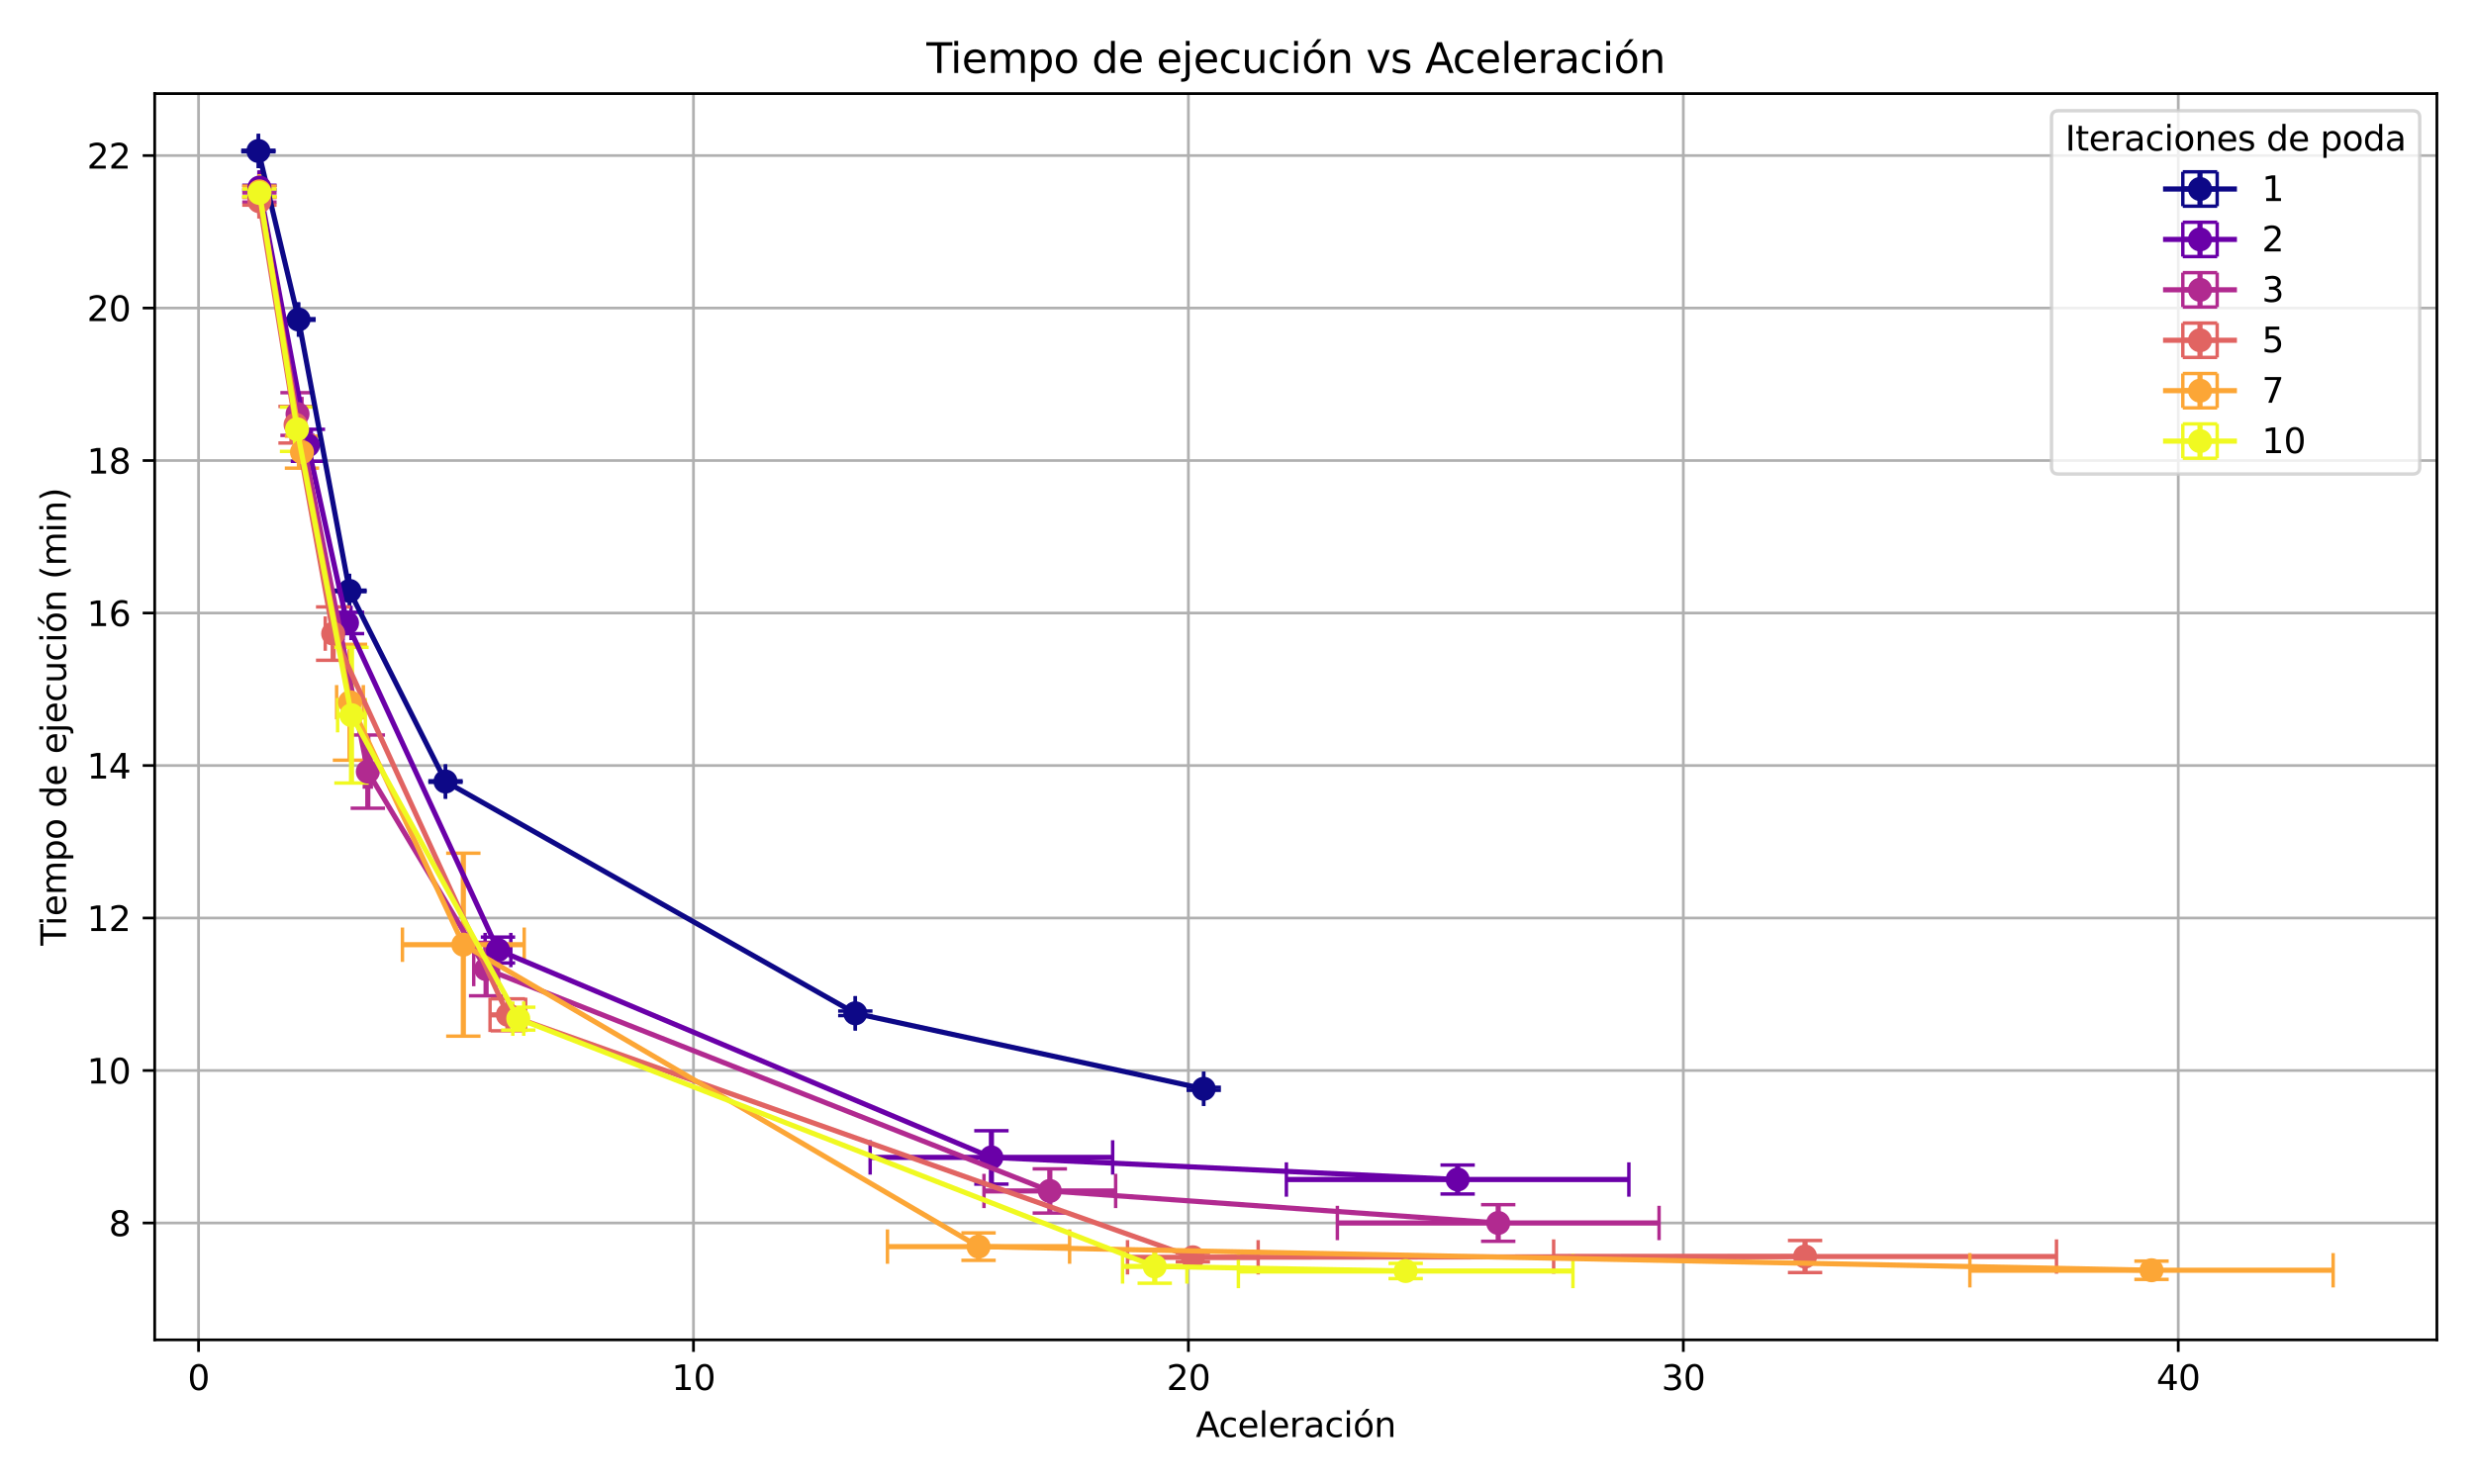 <?xml version="1.0" encoding="utf-8" standalone="no"?>
<!DOCTYPE svg PUBLIC "-//W3C//DTD SVG 1.1//EN"
  "http://www.w3.org/Graphics/SVG/1.1/DTD/svg11.dtd">
<svg xmlns:xlink="http://www.w3.org/1999/xlink" width="720pt" height="432pt" viewBox="0 0 720 432" xmlns="http://www.w3.org/2000/svg" version="1.1">
 <defs>
  <style type="text/css">*{stroke-linejoin: round; stroke-linecap: butt}</style>
 </defs>
 <g id="figure_1">
  <g id="patch_1">
   <path d="M 0 432 
L 720 432 
L 720 0 
L 0 0 
z
" style="fill: #ffffff"/>
  </g>
  <g id="axes_1">
   <g id="patch_2">
    <path d="M 45.02 390.04 
L 709.2 390.04 
L 709.2 27.24 
L 45.02 27.24 
z
" style="fill: #ffffff"/>
   </g>
   <g id="matplotlib.axis_1">
    <g id="xtick_1">
     <g id="line2d_1">
      <path d="M 57.782 390.04 
L 57.782 27.24 
" clip-path="url(#p8e9c60e6a4)" style="fill: none; stroke: #b0b0b0; stroke-width: 0.8; stroke-linecap: square"/>
     </g>
     <g id="line2d_2">
      <defs>
       <path id="m11468cfab3" d="M 0 0 
L 0 3.5 
" style="stroke: #000000; stroke-width: 0.8"/>
      </defs>
      <g>
       <use xlink:href="#m11468cfab3" x="57.782" y="390.04" style="stroke: #000000; stroke-width: 0.8"/>
      </g>
     </g>
     <g id="text_1">
      <!-- 0 -->
      <g transform="translate(54.6 404.638) scale(0.1 -0.1)">
       <defs>
        <path id="DejaVuSans-30" d="M 2034 4250 
Q 1547 4250 1301 3770 
Q 1056 3291 1056 2328 
Q 1056 1369 1301 889 
Q 1547 409 2034 409 
Q 2525 409 2770 889 
Q 3016 1369 3016 2328 
Q 3016 3291 2770 3770 
Q 2525 4250 2034 4250 
z
M 2034 4750 
Q 2819 4750 3233 4129 
Q 3647 3509 3647 2328 
Q 3647 1150 3233 529 
Q 2819 -91 2034 -91 
Q 1250 -91 836 529 
Q 422 1150 422 2328 
Q 422 3509 836 4129 
Q 1250 4750 2034 4750 
z
" transform="scale(0.016)"/>
       </defs>
       <use xlink:href="#DejaVuSans-30"/>
      </g>
     </g>
    </g>
    <g id="xtick_2">
     <g id="line2d_3">
      <path d="M 201.818 390.04 
L 201.818 27.24 
" clip-path="url(#p8e9c60e6a4)" style="fill: none; stroke: #b0b0b0; stroke-width: 0.8; stroke-linecap: square"/>
     </g>
     <g id="line2d_4">
      <g>
       <use xlink:href="#m11468cfab3" x="201.818" y="390.04" style="stroke: #000000; stroke-width: 0.8"/>
      </g>
     </g>
     <g id="text_2">
      <!-- 10 -->
      <g transform="translate(195.455 404.638) scale(0.1 -0.1)">
       <defs>
        <path id="DejaVuSans-31" d="M 794 531 
L 1825 531 
L 1825 4091 
L 703 3866 
L 703 4441 
L 1819 4666 
L 2450 4666 
L 2450 531 
L 3481 531 
L 3481 0 
L 794 0 
L 794 531 
z
" transform="scale(0.016)"/>
       </defs>
       <use xlink:href="#DejaVuSans-31"/>
       <use xlink:href="#DejaVuSans-30" transform="translate(63.623 0)"/>
      </g>
     </g>
    </g>
    <g id="xtick_3">
     <g id="line2d_5">
      <path d="M 345.854 390.04 
L 345.854 27.24 
" clip-path="url(#p8e9c60e6a4)" style="fill: none; stroke: #b0b0b0; stroke-width: 0.8; stroke-linecap: square"/>
     </g>
     <g id="line2d_6">
      <g>
       <use xlink:href="#m11468cfab3" x="345.854" y="390.04" style="stroke: #000000; stroke-width: 0.8"/>
      </g>
     </g>
     <g id="text_3">
      <!-- 20 -->
      <g transform="translate(339.492 404.638) scale(0.1 -0.1)">
       <defs>
        <path id="DejaVuSans-32" d="M 1228 531 
L 3431 531 
L 3431 0 
L 469 0 
L 469 531 
Q 828 903 1448 1529 
Q 2069 2156 2228 2338 
Q 2531 2678 2651 2914 
Q 2772 3150 2772 3378 
Q 2772 3750 2511 3984 
Q 2250 4219 1831 4219 
Q 1534 4219 1204 4116 
Q 875 4013 500 3803 
L 500 4441 
Q 881 4594 1212 4672 
Q 1544 4750 1819 4750 
Q 2544 4750 2975 4387 
Q 3406 4025 3406 3419 
Q 3406 3131 3298 2873 
Q 3191 2616 2906 2266 
Q 2828 2175 2409 1742 
Q 1991 1309 1228 531 
z
" transform="scale(0.016)"/>
       </defs>
       <use xlink:href="#DejaVuSans-32"/>
       <use xlink:href="#DejaVuSans-30" transform="translate(63.623 0)"/>
      </g>
     </g>
    </g>
    <g id="xtick_4">
     <g id="line2d_7">
      <path d="M 489.89 390.04 
L 489.89 27.24 
" clip-path="url(#p8e9c60e6a4)" style="fill: none; stroke: #b0b0b0; stroke-width: 0.8; stroke-linecap: square"/>
     </g>
     <g id="line2d_8">
      <g>
       <use xlink:href="#m11468cfab3" x="489.89" y="390.04" style="stroke: #000000; stroke-width: 0.8"/>
      </g>
     </g>
     <g id="text_4">
      <!-- 30 -->
      <g transform="translate(483.528 404.638) scale(0.1 -0.1)">
       <defs>
        <path id="DejaVuSans-33" d="M 2597 2516 
Q 3050 2419 3304 2112 
Q 3559 1806 3559 1356 
Q 3559 666 3084 287 
Q 2609 -91 1734 -91 
Q 1441 -91 1130 -33 
Q 819 25 488 141 
L 488 750 
Q 750 597 1062 519 
Q 1375 441 1716 441 
Q 2309 441 2620 675 
Q 2931 909 2931 1356 
Q 2931 1769 2642 2001 
Q 2353 2234 1838 2234 
L 1294 2234 
L 1294 2753 
L 1863 2753 
Q 2328 2753 2575 2939 
Q 2822 3125 2822 3475 
Q 2822 3834 2567 4026 
Q 2313 4219 1838 4219 
Q 1578 4219 1281 4162 
Q 984 4106 628 3988 
L 628 4550 
Q 988 4650 1302 4700 
Q 1616 4750 1894 4750 
Q 2613 4750 3031 4423 
Q 3450 4097 3450 3541 
Q 3450 3153 3228 2886 
Q 3006 2619 2597 2516 
z
" transform="scale(0.016)"/>
       </defs>
       <use xlink:href="#DejaVuSans-33"/>
       <use xlink:href="#DejaVuSans-30" transform="translate(63.623 0)"/>
      </g>
     </g>
    </g>
    <g id="xtick_5">
     <g id="line2d_9">
      <path d="M 633.927 390.04 
L 633.927 27.24 
" clip-path="url(#p8e9c60e6a4)" style="fill: none; stroke: #b0b0b0; stroke-width: 0.8; stroke-linecap: square"/>
     </g>
     <g id="line2d_10">
      <g>
       <use xlink:href="#m11468cfab3" x="633.927" y="390.04" style="stroke: #000000; stroke-width: 0.8"/>
      </g>
     </g>
     <g id="text_5">
      <!-- 40 -->
      <g transform="translate(627.564 404.638) scale(0.1 -0.1)">
       <defs>
        <path id="DejaVuSans-34" d="M 2419 4116 
L 825 1625 
L 2419 1625 
L 2419 4116 
z
M 2253 4666 
L 3047 4666 
L 3047 1625 
L 3713 1625 
L 3713 1100 
L 3047 1100 
L 3047 0 
L 2419 0 
L 2419 1100 
L 313 1100 
L 313 1709 
L 2253 4666 
z
" transform="scale(0.016)"/>
       </defs>
       <use xlink:href="#DejaVuSans-34"/>
       <use xlink:href="#DejaVuSans-30" transform="translate(63.623 0)"/>
      </g>
     </g>
    </g>
    <g id="text_6">
     <!-- Aceleración -->
     <g transform="translate(348 418.317) scale(0.1 -0.1)">
      <defs>
       <path id="DejaVuSans-41" d="M 2188 4044 
L 1331 1722 
L 3047 1722 
L 2188 4044 
z
M 1831 4666 
L 2547 4666 
L 4325 0 
L 3669 0 
L 3244 1197 
L 1141 1197 
L 716 0 
L 50 0 
L 1831 4666 
z
" transform="scale(0.016)"/>
       <path id="DejaVuSans-63" d="M 3122 3366 
L 3122 2828 
Q 2878 2963 2633 3030 
Q 2388 3097 2138 3097 
Q 1578 3097 1268 2742 
Q 959 2388 959 1747 
Q 959 1106 1268 751 
Q 1578 397 2138 397 
Q 2388 397 2633 464 
Q 2878 531 3122 666 
L 3122 134 
Q 2881 22 2623 -34 
Q 2366 -91 2075 -91 
Q 1284 -91 818 406 
Q 353 903 353 1747 
Q 353 2603 823 3093 
Q 1294 3584 2113 3584 
Q 2378 3584 2631 3529 
Q 2884 3475 3122 3366 
z
" transform="scale(0.016)"/>
       <path id="DejaVuSans-65" d="M 3597 1894 
L 3597 1613 
L 953 1613 
Q 991 1019 1311 708 
Q 1631 397 2203 397 
Q 2534 397 2845 478 
Q 3156 559 3463 722 
L 3463 178 
Q 3153 47 2828 -22 
Q 2503 -91 2169 -91 
Q 1331 -91 842 396 
Q 353 884 353 1716 
Q 353 2575 817 3079 
Q 1281 3584 2069 3584 
Q 2775 3584 3186 3129 
Q 3597 2675 3597 1894 
z
M 3022 2063 
Q 3016 2534 2758 2815 
Q 2500 3097 2075 3097 
Q 1594 3097 1305 2825 
Q 1016 2553 972 2059 
L 3022 2063 
z
" transform="scale(0.016)"/>
       <path id="DejaVuSans-6c" d="M 603 4863 
L 1178 4863 
L 1178 0 
L 603 0 
L 603 4863 
z
" transform="scale(0.016)"/>
       <path id="DejaVuSans-72" d="M 2631 2963 
Q 2534 3019 2420 3045 
Q 2306 3072 2169 3072 
Q 1681 3072 1420 2755 
Q 1159 2438 1159 1844 
L 1159 0 
L 581 0 
L 581 3500 
L 1159 3500 
L 1159 2956 
Q 1341 3275 1631 3429 
Q 1922 3584 2338 3584 
Q 2397 3584 2469 3576 
Q 2541 3569 2628 3553 
L 2631 2963 
z
" transform="scale(0.016)"/>
       <path id="DejaVuSans-61" d="M 2194 1759 
Q 1497 1759 1228 1600 
Q 959 1441 959 1056 
Q 959 750 1161 570 
Q 1363 391 1709 391 
Q 2188 391 2477 730 
Q 2766 1069 2766 1631 
L 2766 1759 
L 2194 1759 
z
M 3341 1997 
L 3341 0 
L 2766 0 
L 2766 531 
Q 2569 213 2275 61 
Q 1981 -91 1556 -91 
Q 1019 -91 701 211 
Q 384 513 384 1019 
Q 384 1609 779 1909 
Q 1175 2209 1959 2209 
L 2766 2209 
L 2766 2266 
Q 2766 2663 2505 2880 
Q 2244 3097 1772 3097 
Q 1472 3097 1187 3025 
Q 903 2953 641 2809 
L 641 3341 
Q 956 3463 1253 3523 
Q 1550 3584 1831 3584 
Q 2591 3584 2966 3190 
Q 3341 2797 3341 1997 
z
" transform="scale(0.016)"/>
       <path id="DejaVuSans-69" d="M 603 3500 
L 1178 3500 
L 1178 0 
L 603 0 
L 603 3500 
z
M 603 4863 
L 1178 4863 
L 1178 4134 
L 603 4134 
L 603 4863 
z
" transform="scale(0.016)"/>
       <path id="DejaVuSans-f3" d="M 1959 3097 
Q 1497 3097 1228 2736 
Q 959 2375 959 1747 
Q 959 1119 1226 758 
Q 1494 397 1959 397 
Q 2419 397 2687 759 
Q 2956 1122 2956 1747 
Q 2956 2369 2687 2733 
Q 2419 3097 1959 3097 
z
M 1959 3584 
Q 2709 3584 3137 3096 
Q 3566 2609 3566 1747 
Q 3566 888 3137 398 
Q 2709 -91 1959 -91 
Q 1206 -91 779 398 
Q 353 888 353 1747 
Q 353 2609 779 3096 
Q 1206 3584 1959 3584 
z
M 2394 5119 
L 3016 5119 
L 1998 3944 
L 1519 3944 
L 2394 5119 
z
" transform="scale(0.016)"/>
       <path id="DejaVuSans-6e" d="M 3513 2113 
L 3513 0 
L 2938 0 
L 2938 2094 
Q 2938 2591 2744 2837 
Q 2550 3084 2163 3084 
Q 1697 3084 1428 2787 
Q 1159 2491 1159 1978 
L 1159 0 
L 581 0 
L 581 3500 
L 1159 3500 
L 1159 2956 
Q 1366 3272 1645 3428 
Q 1925 3584 2291 3584 
Q 2894 3584 3203 3211 
Q 3513 2838 3513 2113 
z
" transform="scale(0.016)"/>
      </defs>
      <use xlink:href="#DejaVuSans-41"/>
      <use xlink:href="#DejaVuSans-63" transform="translate(66.658 0)"/>
      <use xlink:href="#DejaVuSans-65" transform="translate(121.639 0)"/>
      <use xlink:href="#DejaVuSans-6c" transform="translate(183.162 0)"/>
      <use xlink:href="#DejaVuSans-65" transform="translate(210.945 0)"/>
      <use xlink:href="#DejaVuSans-72" transform="translate(272.469 0)"/>
      <use xlink:href="#DejaVuSans-61" transform="translate(313.582 0)"/>
      <use xlink:href="#DejaVuSans-63" transform="translate(374.861 0)"/>
      <use xlink:href="#DejaVuSans-69" transform="translate(429.842 0)"/>
      <use xlink:href="#DejaVuSans-f3" transform="translate(457.625 0)"/>
      <use xlink:href="#DejaVuSans-6e" transform="translate(518.807 0)"/>
     </g>
    </g>
   </g>
   <g id="matplotlib.axis_2">
    <g id="ytick_1">
     <g id="line2d_11">
      <path d="M 45.02 356.015 
L 709.2 356.015 
" clip-path="url(#p8e9c60e6a4)" style="fill: none; stroke: #b0b0b0; stroke-width: 0.8; stroke-linecap: square"/>
     </g>
     <g id="line2d_12">
      <defs>
       <path id="m57a7e88a58" d="M 0 0 
L -3.5 0 
" style="stroke: #000000; stroke-width: 0.8"/>
      </defs>
      <g>
       <use xlink:href="#m57a7e88a58" x="45.02" y="356.015" style="stroke: #000000; stroke-width: 0.8"/>
      </g>
     </g>
     <g id="text_7">
      <!-- 8 -->
      <g transform="translate(31.657 359.814) scale(0.1 -0.1)">
       <defs>
        <path id="DejaVuSans-38" d="M 2034 2216 
Q 1584 2216 1326 1975 
Q 1069 1734 1069 1313 
Q 1069 891 1326 650 
Q 1584 409 2034 409 
Q 2484 409 2743 651 
Q 3003 894 3003 1313 
Q 3003 1734 2745 1975 
Q 2488 2216 2034 2216 
z
M 1403 2484 
Q 997 2584 770 2862 
Q 544 3141 544 3541 
Q 544 4100 942 4425 
Q 1341 4750 2034 4750 
Q 2731 4750 3128 4425 
Q 3525 4100 3525 3541 
Q 3525 3141 3298 2862 
Q 3072 2584 2669 2484 
Q 3125 2378 3379 2068 
Q 3634 1759 3634 1313 
Q 3634 634 3220 271 
Q 2806 -91 2034 -91 
Q 1263 -91 848 271 
Q 434 634 434 1313 
Q 434 1759 690 2068 
Q 947 2378 1403 2484 
z
M 1172 3481 
Q 1172 3119 1398 2916 
Q 1625 2713 2034 2713 
Q 2441 2713 2670 2916 
Q 2900 3119 2900 3481 
Q 2900 3844 2670 4047 
Q 2441 4250 2034 4250 
Q 1625 4250 1398 4047 
Q 1172 3844 1172 3481 
z
" transform="scale(0.016)"/>
       </defs>
       <use xlink:href="#DejaVuSans-38"/>
      </g>
     </g>
    </g>
    <g id="ytick_2">
     <g id="line2d_13">
      <path d="M 45.02 311.625 
L 709.2 311.625 
" clip-path="url(#p8e9c60e6a4)" style="fill: none; stroke: #b0b0b0; stroke-width: 0.8; stroke-linecap: square"/>
     </g>
     <g id="line2d_14">
      <g>
       <use xlink:href="#m57a7e88a58" x="45.02" y="311.625" style="stroke: #000000; stroke-width: 0.8"/>
      </g>
     </g>
     <g id="text_8">
      <!-- 10 -->
      <g transform="translate(25.295 315.424) scale(0.1 -0.1)">
       <use xlink:href="#DejaVuSans-31"/>
       <use xlink:href="#DejaVuSans-30" transform="translate(63.623 0)"/>
      </g>
     </g>
    </g>
    <g id="ytick_3">
     <g id="line2d_15">
      <path d="M 45.02 267.235 
L 709.2 267.235 
" clip-path="url(#p8e9c60e6a4)" style="fill: none; stroke: #b0b0b0; stroke-width: 0.8; stroke-linecap: square"/>
     </g>
     <g id="line2d_16">
      <g>
       <use xlink:href="#m57a7e88a58" x="45.02" y="267.235" style="stroke: #000000; stroke-width: 0.8"/>
      </g>
     </g>
     <g id="text_9">
      <!-- 12 -->
      <g transform="translate(25.295 271.034) scale(0.1 -0.1)">
       <use xlink:href="#DejaVuSans-31"/>
       <use xlink:href="#DejaVuSans-32" transform="translate(63.623 0)"/>
      </g>
     </g>
    </g>
    <g id="ytick_4">
     <g id="line2d_17">
      <path d="M 45.02 222.845 
L 709.2 222.845 
" clip-path="url(#p8e9c60e6a4)" style="fill: none; stroke: #b0b0b0; stroke-width: 0.8; stroke-linecap: square"/>
     </g>
     <g id="line2d_18">
      <g>
       <use xlink:href="#m57a7e88a58" x="45.02" y="222.845" style="stroke: #000000; stroke-width: 0.8"/>
      </g>
     </g>
     <g id="text_10">
      <!-- 14 -->
      <g transform="translate(25.295 226.644) scale(0.1 -0.1)">
       <use xlink:href="#DejaVuSans-31"/>
       <use xlink:href="#DejaVuSans-34" transform="translate(63.623 0)"/>
      </g>
     </g>
    </g>
    <g id="ytick_5">
     <g id="line2d_19">
      <path d="M 45.02 178.455 
L 709.2 178.455 
" clip-path="url(#p8e9c60e6a4)" style="fill: none; stroke: #b0b0b0; stroke-width: 0.8; stroke-linecap: square"/>
     </g>
     <g id="line2d_20">
      <g>
       <use xlink:href="#m57a7e88a58" x="45.02" y="178.455" style="stroke: #000000; stroke-width: 0.8"/>
      </g>
     </g>
     <g id="text_11">
      <!-- 16 -->
      <g transform="translate(25.295 182.254) scale(0.1 -0.1)">
       <defs>
        <path id="DejaVuSans-36" d="M 2113 2584 
Q 1688 2584 1439 2293 
Q 1191 2003 1191 1497 
Q 1191 994 1439 701 
Q 1688 409 2113 409 
Q 2538 409 2786 701 
Q 3034 994 3034 1497 
Q 3034 2003 2786 2293 
Q 2538 2584 2113 2584 
z
M 3366 4563 
L 3366 3988 
Q 3128 4100 2886 4159 
Q 2644 4219 2406 4219 
Q 1781 4219 1451 3797 
Q 1122 3375 1075 2522 
Q 1259 2794 1537 2939 
Q 1816 3084 2150 3084 
Q 2853 3084 3261 2657 
Q 3669 2231 3669 1497 
Q 3669 778 3244 343 
Q 2819 -91 2113 -91 
Q 1303 -91 875 529 
Q 447 1150 447 2328 
Q 447 3434 972 4092 
Q 1497 4750 2381 4750 
Q 2619 4750 2861 4703 
Q 3103 4656 3366 4563 
z
" transform="scale(0.016)"/>
       </defs>
       <use xlink:href="#DejaVuSans-31"/>
       <use xlink:href="#DejaVuSans-36" transform="translate(63.623 0)"/>
      </g>
     </g>
    </g>
    <g id="ytick_6">
     <g id="line2d_21">
      <path d="M 45.02 134.065 
L 709.2 134.065 
" clip-path="url(#p8e9c60e6a4)" style="fill: none; stroke: #b0b0b0; stroke-width: 0.8; stroke-linecap: square"/>
     </g>
     <g id="line2d_22">
      <g>
       <use xlink:href="#m57a7e88a58" x="45.02" y="134.065" style="stroke: #000000; stroke-width: 0.8"/>
      </g>
     </g>
     <g id="text_12">
      <!-- 18 -->
      <g transform="translate(25.295 137.864) scale(0.1 -0.1)">
       <use xlink:href="#DejaVuSans-31"/>
       <use xlink:href="#DejaVuSans-38" transform="translate(63.623 0)"/>
      </g>
     </g>
    </g>
    <g id="ytick_7">
     <g id="line2d_23">
      <path d="M 45.02 89.675 
L 709.2 89.675 
" clip-path="url(#p8e9c60e6a4)" style="fill: none; stroke: #b0b0b0; stroke-width: 0.8; stroke-linecap: square"/>
     </g>
     <g id="line2d_24">
      <g>
       <use xlink:href="#m57a7e88a58" x="45.02" y="89.675" style="stroke: #000000; stroke-width: 0.8"/>
      </g>
     </g>
     <g id="text_13">
      <!-- 20 -->
      <g transform="translate(25.295 93.474) scale(0.1 -0.1)">
       <use xlink:href="#DejaVuSans-32"/>
       <use xlink:href="#DejaVuSans-30" transform="translate(63.623 0)"/>
      </g>
     </g>
    </g>
    <g id="ytick_8">
     <g id="line2d_25">
      <path d="M 45.02 45.285 
L 709.2 45.285 
" clip-path="url(#p8e9c60e6a4)" style="fill: none; stroke: #b0b0b0; stroke-width: 0.8; stroke-linecap: square"/>
     </g>
     <g id="line2d_26">
      <g>
       <use xlink:href="#m57a7e88a58" x="45.02" y="45.285" style="stroke: #000000; stroke-width: 0.8"/>
      </g>
     </g>
     <g id="text_14">
      <!-- 22 -->
      <g transform="translate(25.295 49.084) scale(0.1 -0.1)">
       <use xlink:href="#DejaVuSans-32"/>
       <use xlink:href="#DejaVuSans-32" transform="translate(63.623 0)"/>
      </g>
     </g>
    </g>
    <g id="text_15">
     <!-- Tiempo de ejecución (min) -->
     <g transform="translate(19.215 275.281) rotate(-90) scale(0.1 -0.1)">
      <defs>
       <path id="DejaVuSans-54" d="M -19 4666 
L 3928 4666 
L 3928 4134 
L 2272 4134 
L 2272 0 
L 1638 0 
L 1638 4134 
L -19 4134 
L -19 4666 
z
" transform="scale(0.016)"/>
       <path id="DejaVuSans-6d" d="M 3328 2828 
Q 3544 3216 3844 3400 
Q 4144 3584 4550 3584 
Q 5097 3584 5394 3201 
Q 5691 2819 5691 2113 
L 5691 0 
L 5113 0 
L 5113 2094 
Q 5113 2597 4934 2840 
Q 4756 3084 4391 3084 
Q 3944 3084 3684 2787 
Q 3425 2491 3425 1978 
L 3425 0 
L 2847 0 
L 2847 2094 
Q 2847 2600 2669 2842 
Q 2491 3084 2119 3084 
Q 1678 3084 1418 2786 
Q 1159 2488 1159 1978 
L 1159 0 
L 581 0 
L 581 3500 
L 1159 3500 
L 1159 2956 
Q 1356 3278 1631 3431 
Q 1906 3584 2284 3584 
Q 2666 3584 2933 3390 
Q 3200 3197 3328 2828 
z
" transform="scale(0.016)"/>
       <path id="DejaVuSans-70" d="M 1159 525 
L 1159 -1331 
L 581 -1331 
L 581 3500 
L 1159 3500 
L 1159 2969 
Q 1341 3281 1617 3432 
Q 1894 3584 2278 3584 
Q 2916 3584 3314 3078 
Q 3713 2572 3713 1747 
Q 3713 922 3314 415 
Q 2916 -91 2278 -91 
Q 1894 -91 1617 61 
Q 1341 213 1159 525 
z
M 3116 1747 
Q 3116 2381 2855 2742 
Q 2594 3103 2138 3103 
Q 1681 3103 1420 2742 
Q 1159 2381 1159 1747 
Q 1159 1113 1420 752 
Q 1681 391 2138 391 
Q 2594 391 2855 752 
Q 3116 1113 3116 1747 
z
" transform="scale(0.016)"/>
       <path id="DejaVuSans-6f" d="M 1959 3097 
Q 1497 3097 1228 2736 
Q 959 2375 959 1747 
Q 959 1119 1226 758 
Q 1494 397 1959 397 
Q 2419 397 2687 759 
Q 2956 1122 2956 1747 
Q 2956 2369 2687 2733 
Q 2419 3097 1959 3097 
z
M 1959 3584 
Q 2709 3584 3137 3096 
Q 3566 2609 3566 1747 
Q 3566 888 3137 398 
Q 2709 -91 1959 -91 
Q 1206 -91 779 398 
Q 353 888 353 1747 
Q 353 2609 779 3096 
Q 1206 3584 1959 3584 
z
" transform="scale(0.016)"/>
       <path id="DejaVuSans-20" transform="scale(0.016)"/>
       <path id="DejaVuSans-64" d="M 2906 2969 
L 2906 4863 
L 3481 4863 
L 3481 0 
L 2906 0 
L 2906 525 
Q 2725 213 2448 61 
Q 2172 -91 1784 -91 
Q 1150 -91 751 415 
Q 353 922 353 1747 
Q 353 2572 751 3078 
Q 1150 3584 1784 3584 
Q 2172 3584 2448 3432 
Q 2725 3281 2906 2969 
z
M 947 1747 
Q 947 1113 1208 752 
Q 1469 391 1925 391 
Q 2381 391 2643 752 
Q 2906 1113 2906 1747 
Q 2906 2381 2643 2742 
Q 2381 3103 1925 3103 
Q 1469 3103 1208 2742 
Q 947 2381 947 1747 
z
" transform="scale(0.016)"/>
       <path id="DejaVuSans-6a" d="M 603 3500 
L 1178 3500 
L 1178 -63 
Q 1178 -731 923 -1031 
Q 669 -1331 103 -1331 
L -116 -1331 
L -116 -844 
L 38 -844 
Q 366 -844 484 -692 
Q 603 -541 603 -63 
L 603 3500 
z
M 603 4863 
L 1178 4863 
L 1178 4134 
L 603 4134 
L 603 4863 
z
" transform="scale(0.016)"/>
       <path id="DejaVuSans-75" d="M 544 1381 
L 544 3500 
L 1119 3500 
L 1119 1403 
Q 1119 906 1312 657 
Q 1506 409 1894 409 
Q 2359 409 2629 706 
Q 2900 1003 2900 1516 
L 2900 3500 
L 3475 3500 
L 3475 0 
L 2900 0 
L 2900 538 
Q 2691 219 2414 64 
Q 2138 -91 1772 -91 
Q 1169 -91 856 284 
Q 544 659 544 1381 
z
M 1991 3584 
L 1991 3584 
z
" transform="scale(0.016)"/>
       <path id="DejaVuSans-28" d="M 1984 4856 
Q 1566 4138 1362 3434 
Q 1159 2731 1159 2009 
Q 1159 1288 1364 580 
Q 1569 -128 1984 -844 
L 1484 -844 
Q 1016 -109 783 600 
Q 550 1309 550 2009 
Q 550 2706 781 3412 
Q 1013 4119 1484 4856 
L 1984 4856 
z
" transform="scale(0.016)"/>
       <path id="DejaVuSans-29" d="M 513 4856 
L 1013 4856 
Q 1481 4119 1714 3412 
Q 1947 2706 1947 2009 
Q 1947 1309 1714 600 
Q 1481 -109 1013 -844 
L 513 -844 
Q 928 -128 1133 580 
Q 1338 1288 1338 2009 
Q 1338 2731 1133 3434 
Q 928 4138 513 4856 
z
" transform="scale(0.016)"/>
      </defs>
      <use xlink:href="#DejaVuSans-54"/>
      <use xlink:href="#DejaVuSans-69" transform="translate(57.959 0)"/>
      <use xlink:href="#DejaVuSans-65" transform="translate(85.742 0)"/>
      <use xlink:href="#DejaVuSans-6d" transform="translate(147.266 0)"/>
      <use xlink:href="#DejaVuSans-70" transform="translate(244.678 0)"/>
      <use xlink:href="#DejaVuSans-6f" transform="translate(308.154 0)"/>
      <use xlink:href="#DejaVuSans-20" transform="translate(369.336 0)"/>
      <use xlink:href="#DejaVuSans-64" transform="translate(401.123 0)"/>
      <use xlink:href="#DejaVuSans-65" transform="translate(464.6 0)"/>
      <use xlink:href="#DejaVuSans-20" transform="translate(526.123 0)"/>
      <use xlink:href="#DejaVuSans-65" transform="translate(557.91 0)"/>
      <use xlink:href="#DejaVuSans-6a" transform="translate(619.434 0)"/>
      <use xlink:href="#DejaVuSans-65" transform="translate(647.217 0)"/>
      <use xlink:href="#DejaVuSans-63" transform="translate(708.74 0)"/>
      <use xlink:href="#DejaVuSans-75" transform="translate(763.721 0)"/>
      <use xlink:href="#DejaVuSans-63" transform="translate(827.1 0)"/>
      <use xlink:href="#DejaVuSans-69" transform="translate(882.08 0)"/>
      <use xlink:href="#DejaVuSans-f3" transform="translate(909.863 0)"/>
      <use xlink:href="#DejaVuSans-6e" transform="translate(971.045 0)"/>
      <use xlink:href="#DejaVuSans-20" transform="translate(1034.424 0)"/>
      <use xlink:href="#DejaVuSans-28" transform="translate(1066.211 0)"/>
      <use xlink:href="#DejaVuSans-6d" transform="translate(1105.225 0)"/>
      <use xlink:href="#DejaVuSans-69" transform="translate(1202.637 0)"/>
      <use xlink:href="#DejaVuSans-6e" transform="translate(1230.42 0)"/>
      <use xlink:href="#DejaVuSans-29" transform="translate(1293.799 0)"/>
     </g>
    </g>
   </g>
   <g id="LineCollection_1">
    <path d="M 75.21 43.953 
L 75.21 43.953 
" clip-path="url(#p8e9c60e6a4)" style="fill: none; stroke: #0d0887; stroke-width: 1.5"/>
    <path d="M 86.877 93.004 
L 86.877 93.004 
" clip-path="url(#p8e9c60e6a4)" style="fill: none; stroke: #0d0887; stroke-width: 1.5"/>
    <path d="M 101.713 172.018 
L 101.713 172.018 
" clip-path="url(#p8e9c60e6a4)" style="fill: none; stroke: #0d0887; stroke-width: 1.5"/>
    <path d="M 129.656 227.506 
L 129.656 227.506 
" clip-path="url(#p8e9c60e6a4)" style="fill: none; stroke: #0d0887; stroke-width: 1.5"/>
    <path d="M 248.918 294.979 
L 248.918 294.979 
" clip-path="url(#p8e9c60e6a4)" style="fill: none; stroke: #0d0887; stroke-width: 1.5"/>
    <path d="M 350.319 316.952 
L 350.319 316.952 
" clip-path="url(#p8e9c60e6a4)" style="fill: none; stroke: #0d0887; stroke-width: 1.5"/>
   </g>
   <g id="LineCollection_2">
    <path d="M 75.21 44.175 
L 75.21 43.731 
" clip-path="url(#p8e9c60e6a4)" style="fill: none; stroke: #0d0887; stroke-width: 1.5"/>
    <path d="M 86.877 93.226 
L 86.877 92.782 
" clip-path="url(#p8e9c60e6a4)" style="fill: none; stroke: #0d0887; stroke-width: 1.5"/>
    <path d="M 101.713 172.24 
L 101.713 171.796 
" clip-path="url(#p8e9c60e6a4)" style="fill: none; stroke: #0d0887; stroke-width: 1.5"/>
    <path d="M 129.656 227.728 
L 129.656 227.284 
" clip-path="url(#p8e9c60e6a4)" style="fill: none; stroke: #0d0887; stroke-width: 1.5"/>
    <path d="M 248.918 295.645 
L 248.918 294.313 
" clip-path="url(#p8e9c60e6a4)" style="fill: none; stroke: #0d0887; stroke-width: 1.5"/>
    <path d="M 350.319 317.396 
L 350.319 316.508 
" clip-path="url(#p8e9c60e6a4)" style="fill: none; stroke: #0d0887; stroke-width: 1.5"/>
   </g>
   <g id="line2d_27">
    <defs>
     <path id="m4ac73b405f" d="M 0 5 
L 0 -5 
" style="stroke: #0d0887"/>
    </defs>
    <g clip-path="url(#p8e9c60e6a4)">
     <use xlink:href="#m4ac73b405f" x="75.21" y="43.953" style="fill: #0d0887; stroke: #0d0887"/>
     <use xlink:href="#m4ac73b405f" x="86.877" y="93.004" style="fill: #0d0887; stroke: #0d0887"/>
     <use xlink:href="#m4ac73b405f" x="101.713" y="172.018" style="fill: #0d0887; stroke: #0d0887"/>
     <use xlink:href="#m4ac73b405f" x="129.656" y="227.506" style="fill: #0d0887; stroke: #0d0887"/>
     <use xlink:href="#m4ac73b405f" x="248.918" y="294.979" style="fill: #0d0887; stroke: #0d0887"/>
     <use xlink:href="#m4ac73b405f" x="350.319" y="316.952" style="fill: #0d0887; stroke: #0d0887"/>
    </g>
   </g>
   <g id="line2d_28">
    <g clip-path="url(#p8e9c60e6a4)">
     <use xlink:href="#m4ac73b405f" x="75.21" y="43.953" style="fill: #0d0887; stroke: #0d0887"/>
     <use xlink:href="#m4ac73b405f" x="86.877" y="93.004" style="fill: #0d0887; stroke: #0d0887"/>
     <use xlink:href="#m4ac73b405f" x="101.713" y="172.018" style="fill: #0d0887; stroke: #0d0887"/>
     <use xlink:href="#m4ac73b405f" x="129.656" y="227.506" style="fill: #0d0887; stroke: #0d0887"/>
     <use xlink:href="#m4ac73b405f" x="248.918" y="294.979" style="fill: #0d0887; stroke: #0d0887"/>
     <use xlink:href="#m4ac73b405f" x="350.319" y="316.952" style="fill: #0d0887; stroke: #0d0887"/>
    </g>
   </g>
   <g id="line2d_29">
    <defs>
     <path id="m5efb18ebd7" d="M 5 0 
L -5 -0 
" style="stroke: #0d0887"/>
    </defs>
    <g clip-path="url(#p8e9c60e6a4)">
     <use xlink:href="#m5efb18ebd7" x="75.21" y="44.175" style="fill: #0d0887; stroke: #0d0887"/>
     <use xlink:href="#m5efb18ebd7" x="86.877" y="93.226" style="fill: #0d0887; stroke: #0d0887"/>
     <use xlink:href="#m5efb18ebd7" x="101.713" y="172.24" style="fill: #0d0887; stroke: #0d0887"/>
     <use xlink:href="#m5efb18ebd7" x="129.656" y="227.728" style="fill: #0d0887; stroke: #0d0887"/>
     <use xlink:href="#m5efb18ebd7" x="248.918" y="295.645" style="fill: #0d0887; stroke: #0d0887"/>
     <use xlink:href="#m5efb18ebd7" x="350.319" y="317.396" style="fill: #0d0887; stroke: #0d0887"/>
    </g>
   </g>
   <g id="line2d_30">
    <g clip-path="url(#p8e9c60e6a4)">
     <use xlink:href="#m5efb18ebd7" x="75.21" y="43.731" style="fill: #0d0887; stroke: #0d0887"/>
     <use xlink:href="#m5efb18ebd7" x="86.877" y="92.782" style="fill: #0d0887; stroke: #0d0887"/>
     <use xlink:href="#m5efb18ebd7" x="101.713" y="171.796" style="fill: #0d0887; stroke: #0d0887"/>
     <use xlink:href="#m5efb18ebd7" x="129.656" y="227.284" style="fill: #0d0887; stroke: #0d0887"/>
     <use xlink:href="#m5efb18ebd7" x="248.918" y="294.313" style="fill: #0d0887; stroke: #0d0887"/>
     <use xlink:href="#m5efb18ebd7" x="350.319" y="316.508" style="fill: #0d0887; stroke: #0d0887"/>
    </g>
   </g>
   <g id="LineCollection_3">
    <path d="M 75.354 54.606 
L 75.642 54.606 
" clip-path="url(#p8e9c60e6a4)" style="fill: none; stroke: #6a00a8; stroke-width: 1.5"/>
    <path d="M 88.605 129.626 
L 90.622 129.626 
" clip-path="url(#p8e9c60e6a4)" style="fill: none; stroke: #6a00a8; stroke-width: 1.5"/>
    <path d="M 99.84 181.34 
L 102.145 181.34 
" clip-path="url(#p8e9c60e6a4)" style="fill: none; stroke: #6a00a8; stroke-width: 1.5"/>
    <path d="M 141.179 276.557 
L 148.668 276.557 
" clip-path="url(#p8e9c60e6a4)" style="fill: none; stroke: #6a00a8; stroke-width: 1.5"/>
    <path d="M 253.239 336.927 
L 323.817 336.927 
" clip-path="url(#p8e9c60e6a4)" style="fill: none; stroke: #6a00a8; stroke-width: 1.5"/>
    <path d="M 374.373 343.364 
L 474.046 343.364 
" clip-path="url(#p8e9c60e6a4)" style="fill: none; stroke: #6a00a8; stroke-width: 1.5"/>
   </g>
   <g id="LineCollection_4">
    <path d="M 75.498 55.272 
L 75.498 53.941 
" clip-path="url(#p8e9c60e6a4)" style="fill: none; stroke: #6a00a8; stroke-width: 1.5"/>
    <path d="M 89.614 134.287 
L 89.614 124.965 
" clip-path="url(#p8e9c60e6a4)" style="fill: none; stroke: #6a00a8; stroke-width: 1.5"/>
    <path d="M 100.992 184.447 
L 100.992 178.233 
" clip-path="url(#p8e9c60e6a4)" style="fill: none; stroke: #6a00a8; stroke-width: 1.5"/>
    <path d="M 144.924 280.33 
L 144.924 272.784 
" clip-path="url(#p8e9c60e6a4)" style="fill: none; stroke: #6a00a8; stroke-width: 1.5"/>
    <path d="M 288.528 344.696 
L 288.528 329.159 
" clip-path="url(#p8e9c60e6a4)" style="fill: none; stroke: #6a00a8; stroke-width: 1.5"/>
    <path d="M 424.21 347.581 
L 424.21 339.147 
" clip-path="url(#p8e9c60e6a4)" style="fill: none; stroke: #6a00a8; stroke-width: 1.5"/>
   </g>
   <g id="line2d_31">
    <defs>
     <path id="m29eb6d0798" d="M 0 5 
L 0 -5 
" style="stroke: #6a00a8"/>
    </defs>
    <g clip-path="url(#p8e9c60e6a4)">
     <use xlink:href="#m29eb6d0798" x="75.354" y="54.606" style="fill: #6a00a8; stroke: #6a00a8"/>
     <use xlink:href="#m29eb6d0798" x="88.605" y="129.626" style="fill: #6a00a8; stroke: #6a00a8"/>
     <use xlink:href="#m29eb6d0798" x="99.84" y="181.34" style="fill: #6a00a8; stroke: #6a00a8"/>
     <use xlink:href="#m29eb6d0798" x="141.179" y="276.557" style="fill: #6a00a8; stroke: #6a00a8"/>
     <use xlink:href="#m29eb6d0798" x="253.239" y="336.927" style="fill: #6a00a8; stroke: #6a00a8"/>
     <use xlink:href="#m29eb6d0798" x="374.373" y="343.364" style="fill: #6a00a8; stroke: #6a00a8"/>
    </g>
   </g>
   <g id="line2d_32">
    <g clip-path="url(#p8e9c60e6a4)">
     <use xlink:href="#m29eb6d0798" x="75.642" y="54.606" style="fill: #6a00a8; stroke: #6a00a8"/>
     <use xlink:href="#m29eb6d0798" x="90.622" y="129.626" style="fill: #6a00a8; stroke: #6a00a8"/>
     <use xlink:href="#m29eb6d0798" x="102.145" y="181.34" style="fill: #6a00a8; stroke: #6a00a8"/>
     <use xlink:href="#m29eb6d0798" x="148.668" y="276.557" style="fill: #6a00a8; stroke: #6a00a8"/>
     <use xlink:href="#m29eb6d0798" x="323.817" y="336.927" style="fill: #6a00a8; stroke: #6a00a8"/>
     <use xlink:href="#m29eb6d0798" x="474.046" y="343.364" style="fill: #6a00a8; stroke: #6a00a8"/>
    </g>
   </g>
   <g id="line2d_33">
    <defs>
     <path id="m240ff1f9a2" d="M 5 0 
L -5 -0 
" style="stroke: #6a00a8"/>
    </defs>
    <g clip-path="url(#p8e9c60e6a4)">
     <use xlink:href="#m240ff1f9a2" x="75.498" y="55.272" style="fill: #6a00a8; stroke: #6a00a8"/>
     <use xlink:href="#m240ff1f9a2" x="89.614" y="134.287" style="fill: #6a00a8; stroke: #6a00a8"/>
     <use xlink:href="#m240ff1f9a2" x="100.992" y="184.447" style="fill: #6a00a8; stroke: #6a00a8"/>
     <use xlink:href="#m240ff1f9a2" x="144.924" y="280.33" style="fill: #6a00a8; stroke: #6a00a8"/>
     <use xlink:href="#m240ff1f9a2" x="288.528" y="344.696" style="fill: #6a00a8; stroke: #6a00a8"/>
     <use xlink:href="#m240ff1f9a2" x="424.21" y="347.581" style="fill: #6a00a8; stroke: #6a00a8"/>
    </g>
   </g>
   <g id="line2d_34">
    <g clip-path="url(#p8e9c60e6a4)">
     <use xlink:href="#m240ff1f9a2" x="75.498" y="53.941" style="fill: #6a00a8; stroke: #6a00a8"/>
     <use xlink:href="#m240ff1f9a2" x="89.614" y="124.965" style="fill: #6a00a8; stroke: #6a00a8"/>
     <use xlink:href="#m240ff1f9a2" x="100.992" y="178.233" style="fill: #6a00a8; stroke: #6a00a8"/>
     <use xlink:href="#m240ff1f9a2" x="144.924" y="272.784" style="fill: #6a00a8; stroke: #6a00a8"/>
     <use xlink:href="#m240ff1f9a2" x="288.528" y="329.159" style="fill: #6a00a8; stroke: #6a00a8"/>
     <use xlink:href="#m240ff1f9a2" x="424.21" y="339.147" style="fill: #6a00a8; stroke: #6a00a8"/>
    </g>
   </g>
   <g id="LineCollection_5">
    <path d="M 75.354 57.492 
L 75.642 57.492 
" clip-path="url(#p8e9c60e6a4)" style="fill: none; stroke: #b12a90; stroke-width: 1.5"/>
    <path d="M 85.293 120.526 
L 87.885 120.526 
" clip-path="url(#p8e9c60e6a4)" style="fill: none; stroke: #b12a90; stroke-width: 1.5"/>
    <path d="M 106.034 224.62 
L 108.05 224.62 
" clip-path="url(#p8e9c60e6a4)" style="fill: none; stroke: #b12a90; stroke-width: 1.5"/>
    <path d="M 137.866 282.106 
L 145.068 282.106 
" clip-path="url(#p8e9c60e6a4)" style="fill: none; stroke: #b12a90; stroke-width: 1.5"/>
    <path d="M 286.367 346.693 
L 324.681 346.693 
" clip-path="url(#p8e9c60e6a4)" style="fill: none; stroke: #b12a90; stroke-width: 1.5"/>
    <path d="M 389.209 356.015 
L 482.833 356.015 
" clip-path="url(#p8e9c60e6a4)" style="fill: none; stroke: #b12a90; stroke-width: 1.5"/>
   </g>
   <g id="LineCollection_6">
    <path d="M 75.498 58.824 
L 75.498 56.16 
" clip-path="url(#p8e9c60e6a4)" style="fill: none; stroke: #b12a90; stroke-width: 1.5"/>
    <path d="M 86.589 126.74 
L 86.589 114.311 
" clip-path="url(#p8e9c60e6a4)" style="fill: none; stroke: #b12a90; stroke-width: 1.5"/>
    <path d="M 107.042 235.274 
L 107.042 213.967 
" clip-path="url(#p8e9c60e6a4)" style="fill: none; stroke: #b12a90; stroke-width: 1.5"/>
    <path d="M 141.467 289.874 
L 141.467 274.337 
" clip-path="url(#p8e9c60e6a4)" style="fill: none; stroke: #b12a90; stroke-width: 1.5"/>
    <path d="M 305.524 353.13 
L 305.524 340.257 
" clip-path="url(#p8e9c60e6a4)" style="fill: none; stroke: #b12a90; stroke-width: 1.5"/>
    <path d="M 436.021 361.342 
L 436.021 350.688 
" clip-path="url(#p8e9c60e6a4)" style="fill: none; stroke: #b12a90; stroke-width: 1.5"/>
   </g>
   <g id="line2d_35">
    <defs>
     <path id="m77c04360b0" d="M 0 5 
L 0 -5 
" style="stroke: #b12a90"/>
    </defs>
    <g clip-path="url(#p8e9c60e6a4)">
     <use xlink:href="#m77c04360b0" x="75.354" y="57.492" style="fill: #b12a90; stroke: #b12a90"/>
     <use xlink:href="#m77c04360b0" x="85.293" y="120.526" style="fill: #b12a90; stroke: #b12a90"/>
     <use xlink:href="#m77c04360b0" x="106.034" y="224.62" style="fill: #b12a90; stroke: #b12a90"/>
     <use xlink:href="#m77c04360b0" x="137.866" y="282.106" style="fill: #b12a90; stroke: #b12a90"/>
     <use xlink:href="#m77c04360b0" x="286.367" y="346.693" style="fill: #b12a90; stroke: #b12a90"/>
     <use xlink:href="#m77c04360b0" x="389.209" y="356.015" style="fill: #b12a90; stroke: #b12a90"/>
    </g>
   </g>
   <g id="line2d_36">
    <g clip-path="url(#p8e9c60e6a4)">
     <use xlink:href="#m77c04360b0" x="75.642" y="57.492" style="fill: #b12a90; stroke: #b12a90"/>
     <use xlink:href="#m77c04360b0" x="87.885" y="120.526" style="fill: #b12a90; stroke: #b12a90"/>
     <use xlink:href="#m77c04360b0" x="108.05" y="224.62" style="fill: #b12a90; stroke: #b12a90"/>
     <use xlink:href="#m77c04360b0" x="145.068" y="282.106" style="fill: #b12a90; stroke: #b12a90"/>
     <use xlink:href="#m77c04360b0" x="324.681" y="346.693" style="fill: #b12a90; stroke: #b12a90"/>
     <use xlink:href="#m77c04360b0" x="482.833" y="356.015" style="fill: #b12a90; stroke: #b12a90"/>
    </g>
   </g>
   <g id="line2d_37">
    <defs>
     <path id="m0e3889234c" d="M 5 0 
L -5 -0 
" style="stroke: #b12a90"/>
    </defs>
    <g clip-path="url(#p8e9c60e6a4)">
     <use xlink:href="#m0e3889234c" x="75.498" y="58.824" style="fill: #b12a90; stroke: #b12a90"/>
     <use xlink:href="#m0e3889234c" x="86.589" y="126.74" style="fill: #b12a90; stroke: #b12a90"/>
     <use xlink:href="#m0e3889234c" x="107.042" y="235.274" style="fill: #b12a90; stroke: #b12a90"/>
     <use xlink:href="#m0e3889234c" x="141.467" y="289.874" style="fill: #b12a90; stroke: #b12a90"/>
     <use xlink:href="#m0e3889234c" x="305.524" y="353.13" style="fill: #b12a90; stroke: #b12a90"/>
     <use xlink:href="#m0e3889234c" x="436.021" y="361.342" style="fill: #b12a90; stroke: #b12a90"/>
    </g>
   </g>
   <g id="line2d_38">
    <g clip-path="url(#p8e9c60e6a4)">
     <use xlink:href="#m0e3889234c" x="75.498" y="56.16" style="fill: #b12a90; stroke: #b12a90"/>
     <use xlink:href="#m0e3889234c" x="86.589" y="114.311" style="fill: #b12a90; stroke: #b12a90"/>
     <use xlink:href="#m0e3889234c" x="107.042" y="213.967" style="fill: #b12a90; stroke: #b12a90"/>
     <use xlink:href="#m0e3889234c" x="141.467" y="274.337" style="fill: #b12a90; stroke: #b12a90"/>
     <use xlink:href="#m0e3889234c" x="305.524" y="340.257" style="fill: #b12a90; stroke: #b12a90"/>
     <use xlink:href="#m0e3889234c" x="436.021" y="350.688" style="fill: #b12a90; stroke: #b12a90"/>
    </g>
   </g>
   <g id="LineCollection_7">
    <path d="M 75.354 58.602 
L 75.642 58.602 
" clip-path="url(#p8e9c60e6a4)" style="fill: none; stroke: #e16462; stroke-width: 1.5"/>
    <path d="M 84.716 123.633 
L 87.309 123.633 
" clip-path="url(#p8e9c60e6a4)" style="fill: none; stroke: #e16462; stroke-width: 1.5"/>
    <path d="M 94.655 184.447 
L 99.264 184.447 
" clip-path="url(#p8e9c60e6a4)" style="fill: none; stroke: #e16462; stroke-width: 1.5"/>
    <path d="M 142.619 295.423 
L 152.99 295.423 
" clip-path="url(#p8e9c60e6a4)" style="fill: none; stroke: #e16462; stroke-width: 1.5"/>
    <path d="M 328.138 366.003 
L 366.163 366.003 
" clip-path="url(#p8e9c60e6a4)" style="fill: none; stroke: #e16462; stroke-width: 1.5"/>
    <path d="M 452.153 365.781 
L 598.494 365.781 
" clip-path="url(#p8e9c60e6a4)" style="fill: none; stroke: #e16462; stroke-width: 1.5"/>
   </g>
   <g id="LineCollection_8">
    <path d="M 75.498 59.711 
L 75.498 57.492 
" clip-path="url(#p8e9c60e6a4)" style="fill: none; stroke: #e16462; stroke-width: 1.5"/>
    <path d="M 86.013 128.96 
L 86.013 118.306 
" clip-path="url(#p8e9c60e6a4)" style="fill: none; stroke: #e16462; stroke-width: 1.5"/>
    <path d="M 96.959 192.216 
L 96.959 176.679 
" clip-path="url(#p8e9c60e6a4)" style="fill: none; stroke: #e16462; stroke-width: 1.5"/>
    <path d="M 147.804 300.084 
L 147.804 290.762 
" clip-path="url(#p8e9c60e6a4)" style="fill: none; stroke: #e16462; stroke-width: 1.5"/>
    <path d="M 347.15 367.334 
L 347.15 364.671 
" clip-path="url(#p8e9c60e6a4)" style="fill: none; stroke: #e16462; stroke-width: 1.5"/>
    <path d="M 525.323 370.442 
L 525.323 361.12 
" clip-path="url(#p8e9c60e6a4)" style="fill: none; stroke: #e16462; stroke-width: 1.5"/>
   </g>
   <g id="line2d_39">
    <defs>
     <path id="me48407d04d" d="M 0 5 
L 0 -5 
" style="stroke: #e16462"/>
    </defs>
    <g clip-path="url(#p8e9c60e6a4)">
     <use xlink:href="#me48407d04d" x="75.354" y="58.602" style="fill: #e16462; stroke: #e16462"/>
     <use xlink:href="#me48407d04d" x="84.716" y="123.633" style="fill: #e16462; stroke: #e16462"/>
     <use xlink:href="#me48407d04d" x="94.655" y="184.447" style="fill: #e16462; stroke: #e16462"/>
     <use xlink:href="#me48407d04d" x="142.619" y="295.423" style="fill: #e16462; stroke: #e16462"/>
     <use xlink:href="#me48407d04d" x="328.138" y="366.003" style="fill: #e16462; stroke: #e16462"/>
     <use xlink:href="#me48407d04d" x="452.153" y="365.781" style="fill: #e16462; stroke: #e16462"/>
    </g>
   </g>
   <g id="line2d_40">
    <g clip-path="url(#p8e9c60e6a4)">
     <use xlink:href="#me48407d04d" x="75.642" y="58.602" style="fill: #e16462; stroke: #e16462"/>
     <use xlink:href="#me48407d04d" x="87.309" y="123.633" style="fill: #e16462; stroke: #e16462"/>
     <use xlink:href="#me48407d04d" x="99.264" y="184.447" style="fill: #e16462; stroke: #e16462"/>
     <use xlink:href="#me48407d04d" x="152.99" y="295.423" style="fill: #e16462; stroke: #e16462"/>
     <use xlink:href="#me48407d04d" x="366.163" y="366.003" style="fill: #e16462; stroke: #e16462"/>
     <use xlink:href="#me48407d04d" x="598.494" y="365.781" style="fill: #e16462; stroke: #e16462"/>
    </g>
   </g>
   <g id="line2d_41">
    <defs>
     <path id="m956ce228b2" d="M 5 0 
L -5 -0 
" style="stroke: #e16462"/>
    </defs>
    <g clip-path="url(#p8e9c60e6a4)">
     <use xlink:href="#m956ce228b2" x="75.498" y="59.711" style="fill: #e16462; stroke: #e16462"/>
     <use xlink:href="#m956ce228b2" x="86.013" y="128.96" style="fill: #e16462; stroke: #e16462"/>
     <use xlink:href="#m956ce228b2" x="96.959" y="192.216" style="fill: #e16462; stroke: #e16462"/>
     <use xlink:href="#m956ce228b2" x="147.804" y="300.084" style="fill: #e16462; stroke: #e16462"/>
     <use xlink:href="#m956ce228b2" x="347.15" y="367.334" style="fill: #e16462; stroke: #e16462"/>
     <use xlink:href="#m956ce228b2" x="525.323" y="370.442" style="fill: #e16462; stroke: #e16462"/>
    </g>
   </g>
   <g id="line2d_42">
    <g clip-path="url(#p8e9c60e6a4)">
     <use xlink:href="#m956ce228b2" x="75.498" y="57.492" style="fill: #e16462; stroke: #e16462"/>
     <use xlink:href="#m956ce228b2" x="86.013" y="118.306" style="fill: #e16462; stroke: #e16462"/>
     <use xlink:href="#m956ce228b2" x="96.959" y="176.679" style="fill: #e16462; stroke: #e16462"/>
     <use xlink:href="#m956ce228b2" x="147.804" y="290.762" style="fill: #e16462; stroke: #e16462"/>
     <use xlink:href="#m956ce228b2" x="347.15" y="364.671" style="fill: #e16462; stroke: #e16462"/>
     <use xlink:href="#m956ce228b2" x="525.323" y="361.12" style="fill: #e16462; stroke: #e16462"/>
    </g>
   </g>
   <g id="LineCollection_9">
    <path d="M 75.498 55.716 
L 75.498 55.716 
" clip-path="url(#p8e9c60e6a4)" style="fill: none; stroke: #fca636; stroke-width: 1.5"/>
    <path d="M 86.877 131.623 
L 88.893 131.623 
" clip-path="url(#p8e9c60e6a4)" style="fill: none; stroke: #fca636; stroke-width: 1.5"/>
    <path d="M 97.968 204.423 
L 105.746 204.423 
" clip-path="url(#p8e9c60e6a4)" style="fill: none; stroke: #fca636; stroke-width: 1.5"/>
    <path d="M 117.125 275.003 
L 152.557 275.003 
" clip-path="url(#p8e9c60e6a4)" style="fill: none; stroke: #fca636; stroke-width: 1.5"/>
    <path d="M 258.28 362.895 
L 311.285 362.895 
" clip-path="url(#p8e9c60e6a4)" style="fill: none; stroke: #fca636; stroke-width: 1.5"/>
    <path d="M 573.287 369.776 
L 679.01 369.776 
" clip-path="url(#p8e9c60e6a4)" style="fill: none; stroke: #fca636; stroke-width: 1.5"/>
   </g>
   <g id="LineCollection_10">
    <path d="M 75.498 57.27 
L 75.498 54.163 
" clip-path="url(#p8e9c60e6a4)" style="fill: none; stroke: #fca636; stroke-width: 1.5"/>
    <path d="M 87.885 136.284 
L 87.885 126.962 
" clip-path="url(#p8e9c60e6a4)" style="fill: none; stroke: #fca636; stroke-width: 1.5"/>
    <path d="M 101.857 221.291 
L 101.857 187.555 
" clip-path="url(#p8e9c60e6a4)" style="fill: none; stroke: #fca636; stroke-width: 1.5"/>
    <path d="M 134.841 301.637 
L 134.841 248.369 
" clip-path="url(#p8e9c60e6a4)" style="fill: none; stroke: #fca636; stroke-width: 1.5"/>
    <path d="M 284.783 366.891 
L 284.783 358.9 
" clip-path="url(#p8e9c60e6a4)" style="fill: none; stroke: #fca636; stroke-width: 1.5"/>
    <path d="M 626.149 372.439 
L 626.149 367.113 
" clip-path="url(#p8e9c60e6a4)" style="fill: none; stroke: #fca636; stroke-width: 1.5"/>
   </g>
   <g id="line2d_43">
    <defs>
     <path id="mfb46581b63" d="M 0 5 
L 0 -5 
" style="stroke: #fca636"/>
    </defs>
    <g clip-path="url(#p8e9c60e6a4)">
     <use xlink:href="#mfb46581b63" x="75.498" y="55.716" style="fill: #fca636; stroke: #fca636"/>
     <use xlink:href="#mfb46581b63" x="86.877" y="131.623" style="fill: #fca636; stroke: #fca636"/>
     <use xlink:href="#mfb46581b63" x="97.968" y="204.423" style="fill: #fca636; stroke: #fca636"/>
     <use xlink:href="#mfb46581b63" x="117.125" y="275.003" style="fill: #fca636; stroke: #fca636"/>
     <use xlink:href="#mfb46581b63" x="258.28" y="362.895" style="fill: #fca636; stroke: #fca636"/>
     <use xlink:href="#mfb46581b63" x="573.287" y="369.776" style="fill: #fca636; stroke: #fca636"/>
    </g>
   </g>
   <g id="line2d_44">
    <g clip-path="url(#p8e9c60e6a4)">
     <use xlink:href="#mfb46581b63" x="75.498" y="55.716" style="fill: #fca636; stroke: #fca636"/>
     <use xlink:href="#mfb46581b63" x="88.893" y="131.623" style="fill: #fca636; stroke: #fca636"/>
     <use xlink:href="#mfb46581b63" x="105.746" y="204.423" style="fill: #fca636; stroke: #fca636"/>
     <use xlink:href="#mfb46581b63" x="152.557" y="275.003" style="fill: #fca636; stroke: #fca636"/>
     <use xlink:href="#mfb46581b63" x="311.285" y="362.895" style="fill: #fca636; stroke: #fca636"/>
     <use xlink:href="#mfb46581b63" x="679.01" y="369.776" style="fill: #fca636; stroke: #fca636"/>
    </g>
   </g>
   <g id="line2d_45">
    <defs>
     <path id="m0bd8028ed6" d="M 5 0 
L -5 -0 
" style="stroke: #fca636"/>
    </defs>
    <g clip-path="url(#p8e9c60e6a4)">
     <use xlink:href="#m0bd8028ed6" x="75.498" y="57.27" style="fill: #fca636; stroke: #fca636"/>
     <use xlink:href="#m0bd8028ed6" x="87.885" y="136.284" style="fill: #fca636; stroke: #fca636"/>
     <use xlink:href="#m0bd8028ed6" x="101.857" y="221.291" style="fill: #fca636; stroke: #fca636"/>
     <use xlink:href="#m0bd8028ed6" x="134.841" y="301.637" style="fill: #fca636; stroke: #fca636"/>
     <use xlink:href="#m0bd8028ed6" x="284.783" y="366.891" style="fill: #fca636; stroke: #fca636"/>
     <use xlink:href="#m0bd8028ed6" x="626.149" y="372.439" style="fill: #fca636; stroke: #fca636"/>
    </g>
   </g>
   <g id="line2d_46">
    <g clip-path="url(#p8e9c60e6a4)">
     <use xlink:href="#m0bd8028ed6" x="75.498" y="54.163" style="fill: #fca636; stroke: #fca636"/>
     <use xlink:href="#m0bd8028ed6" x="87.885" y="126.962" style="fill: #fca636; stroke: #fca636"/>
     <use xlink:href="#m0bd8028ed6" x="101.857" y="187.555" style="fill: #fca636; stroke: #fca636"/>
     <use xlink:href="#m0bd8028ed6" x="134.841" y="248.369" style="fill: #fca636; stroke: #fca636"/>
     <use xlink:href="#m0bd8028ed6" x="284.783" y="358.9" style="fill: #fca636; stroke: #fca636"/>
     <use xlink:href="#m0bd8028ed6" x="626.149" y="367.113" style="fill: #fca636; stroke: #fca636"/>
    </g>
   </g>
   <g id="LineCollection_11">
    <path d="M 75.354 56.16 
L 75.642 56.16 
" clip-path="url(#p8e9c60e6a4)" style="fill: none; stroke: #f0f921; stroke-width: 1.5"/>
    <path d="M 85.725 124.965 
L 87.165 124.965 
" clip-path="url(#p8e9c60e6a4)" style="fill: none; stroke: #f0f921; stroke-width: 1.5"/>
    <path d="M 98.256 208.196 
L 106.322 208.196 
" clip-path="url(#p8e9c60e6a4)" style="fill: none; stroke: #f0f921; stroke-width: 1.5"/>
    <path d="M 149.245 296.532 
L 152.413 296.532 
" clip-path="url(#p8e9c60e6a4)" style="fill: none; stroke: #f0f921; stroke-width: 1.5"/>
    <path d="M 326.697 368.666 
L 345.422 368.666 
" clip-path="url(#p8e9c60e6a4)" style="fill: none; stroke: #f0f921; stroke-width: 1.5"/>
    <path d="M 360.402 369.998 
L 457.77 369.998 
" clip-path="url(#p8e9c60e6a4)" style="fill: none; stroke: #f0f921; stroke-width: 1.5"/>
   </g>
   <g id="LineCollection_12">
    <path d="M 75.498 57.27 
L 75.498 55.05 
" clip-path="url(#p8e9c60e6a4)" style="fill: none; stroke: #f0f921; stroke-width: 1.5"/>
    <path d="M 86.445 131.401 
L 86.445 118.528 
" clip-path="url(#p8e9c60e6a4)" style="fill: none; stroke: #f0f921; stroke-width: 1.5"/>
    <path d="M 102.289 227.95 
L 102.289 188.443 
" clip-path="url(#p8e9c60e6a4)" style="fill: none; stroke: #f0f921; stroke-width: 1.5"/>
    <path d="M 150.829 299.862 
L 150.829 293.203 
" clip-path="url(#p8e9c60e6a4)" style="fill: none; stroke: #f0f921; stroke-width: 1.5"/>
    <path d="M 336.06 373.549 
L 336.06 363.783 
" clip-path="url(#p8e9c60e6a4)" style="fill: none; stroke: #f0f921; stroke-width: 1.5"/>
    <path d="M 409.086 372.217 
L 409.086 367.778 
" clip-path="url(#p8e9c60e6a4)" style="fill: none; stroke: #f0f921; stroke-width: 1.5"/>
   </g>
   <g id="line2d_47">
    <defs>
     <path id="me3ca5d2999" d="M 0 5 
L 0 -5 
" style="stroke: #f0f921"/>
    </defs>
    <g clip-path="url(#p8e9c60e6a4)">
     <use xlink:href="#me3ca5d2999" x="75.354" y="56.16" style="fill: #f0f921; stroke: #f0f921"/>
     <use xlink:href="#me3ca5d2999" x="85.725" y="124.965" style="fill: #f0f921; stroke: #f0f921"/>
     <use xlink:href="#me3ca5d2999" x="98.256" y="208.196" style="fill: #f0f921; stroke: #f0f921"/>
     <use xlink:href="#me3ca5d2999" x="149.245" y="296.532" style="fill: #f0f921; stroke: #f0f921"/>
     <use xlink:href="#me3ca5d2999" x="326.697" y="368.666" style="fill: #f0f921; stroke: #f0f921"/>
     <use xlink:href="#me3ca5d2999" x="360.402" y="369.998" style="fill: #f0f921; stroke: #f0f921"/>
    </g>
   </g>
   <g id="line2d_48">
    <g clip-path="url(#p8e9c60e6a4)">
     <use xlink:href="#me3ca5d2999" x="75.642" y="56.16" style="fill: #f0f921; stroke: #f0f921"/>
     <use xlink:href="#me3ca5d2999" x="87.165" y="124.965" style="fill: #f0f921; stroke: #f0f921"/>
     <use xlink:href="#me3ca5d2999" x="106.322" y="208.196" style="fill: #f0f921; stroke: #f0f921"/>
     <use xlink:href="#me3ca5d2999" x="152.413" y="296.532" style="fill: #f0f921; stroke: #f0f921"/>
     <use xlink:href="#me3ca5d2999" x="345.422" y="368.666" style="fill: #f0f921; stroke: #f0f921"/>
     <use xlink:href="#me3ca5d2999" x="457.77" y="369.998" style="fill: #f0f921; stroke: #f0f921"/>
    </g>
   </g>
   <g id="line2d_49">
    <defs>
     <path id="m5e64e6ee3b" d="M 5 0 
L -5 -0 
" style="stroke: #f0f921"/>
    </defs>
    <g clip-path="url(#p8e9c60e6a4)">
     <use xlink:href="#m5e64e6ee3b" x="75.498" y="57.27" style="fill: #f0f921; stroke: #f0f921"/>
     <use xlink:href="#m5e64e6ee3b" x="86.445" y="131.401" style="fill: #f0f921; stroke: #f0f921"/>
     <use xlink:href="#m5e64e6ee3b" x="102.289" y="227.95" style="fill: #f0f921; stroke: #f0f921"/>
     <use xlink:href="#m5e64e6ee3b" x="150.829" y="299.862" style="fill: #f0f921; stroke: #f0f921"/>
     <use xlink:href="#m5e64e6ee3b" x="336.06" y="373.549" style="fill: #f0f921; stroke: #f0f921"/>
     <use xlink:href="#m5e64e6ee3b" x="409.086" y="372.217" style="fill: #f0f921; stroke: #f0f921"/>
    </g>
   </g>
   <g id="line2d_50">
    <g clip-path="url(#p8e9c60e6a4)">
     <use xlink:href="#m5e64e6ee3b" x="75.498" y="55.05" style="fill: #f0f921; stroke: #f0f921"/>
     <use xlink:href="#m5e64e6ee3b" x="86.445" y="118.528" style="fill: #f0f921; stroke: #f0f921"/>
     <use xlink:href="#m5e64e6ee3b" x="102.289" y="188.443" style="fill: #f0f921; stroke: #f0f921"/>
     <use xlink:href="#m5e64e6ee3b" x="150.829" y="293.203" style="fill: #f0f921; stroke: #f0f921"/>
     <use xlink:href="#m5e64e6ee3b" x="336.06" y="363.783" style="fill: #f0f921; stroke: #f0f921"/>
     <use xlink:href="#m5e64e6ee3b" x="409.086" y="367.778" style="fill: #f0f921; stroke: #f0f921"/>
    </g>
   </g>
   <g id="line2d_51">
    <path d="M 75.21 43.953 
L 86.877 93.004 
L 101.713 172.018 
L 129.656 227.506 
L 248.918 294.979 
L 350.319 316.952 
" clip-path="url(#p8e9c60e6a4)" style="fill: none; stroke: #0d0887; stroke-width: 1.5; stroke-linecap: square"/>
    <defs>
     <path id="m83f0a92a59" d="M 0 3 
C 0.796 3 1.559 2.684 2.121 2.121 
C 2.684 1.559 3 0.796 3 0 
C 3 -0.796 2.684 -1.559 2.121 -2.121 
C 1.559 -2.684 0.796 -3 0 -3 
C -0.796 -3 -1.559 -2.684 -2.121 -2.121 
C -2.684 -1.559 -3 -0.796 -3 0 
C -3 0.796 -2.684 1.559 -2.121 2.121 
C -1.559 2.684 -0.796 3 0 3 
z
" style="stroke: #0d0887"/>
    </defs>
    <g clip-path="url(#p8e9c60e6a4)">
     <use xlink:href="#m83f0a92a59" x="75.21" y="43.953" style="fill: #0d0887; stroke: #0d0887"/>
     <use xlink:href="#m83f0a92a59" x="86.877" y="93.004" style="fill: #0d0887; stroke: #0d0887"/>
     <use xlink:href="#m83f0a92a59" x="101.713" y="172.018" style="fill: #0d0887; stroke: #0d0887"/>
     <use xlink:href="#m83f0a92a59" x="129.656" y="227.506" style="fill: #0d0887; stroke: #0d0887"/>
     <use xlink:href="#m83f0a92a59" x="248.918" y="294.979" style="fill: #0d0887; stroke: #0d0887"/>
     <use xlink:href="#m83f0a92a59" x="350.319" y="316.952" style="fill: #0d0887; stroke: #0d0887"/>
    </g>
   </g>
   <g id="line2d_52">
    <path d="M 75.498 54.606 
L 89.614 129.626 
L 100.992 181.34 
L 144.924 276.557 
L 288.528 336.927 
L 424.21 343.364 
" clip-path="url(#p8e9c60e6a4)" style="fill: none; stroke: #6a00a8; stroke-width: 1.5; stroke-linecap: square"/>
    <defs>
     <path id="mb3be812356" d="M 0 3 
C 0.796 3 1.559 2.684 2.121 2.121 
C 2.684 1.559 3 0.796 3 0 
C 3 -0.796 2.684 -1.559 2.121 -2.121 
C 1.559 -2.684 0.796 -3 0 -3 
C -0.796 -3 -1.559 -2.684 -2.121 -2.121 
C -2.684 -1.559 -3 -0.796 -3 0 
C -3 0.796 -2.684 1.559 -2.121 2.121 
C -1.559 2.684 -0.796 3 0 3 
z
" style="stroke: #6a00a8"/>
    </defs>
    <g clip-path="url(#p8e9c60e6a4)">
     <use xlink:href="#mb3be812356" x="75.498" y="54.606" style="fill: #6a00a8; stroke: #6a00a8"/>
     <use xlink:href="#mb3be812356" x="89.614" y="129.626" style="fill: #6a00a8; stroke: #6a00a8"/>
     <use xlink:href="#mb3be812356" x="100.992" y="181.34" style="fill: #6a00a8; stroke: #6a00a8"/>
     <use xlink:href="#mb3be812356" x="144.924" y="276.557" style="fill: #6a00a8; stroke: #6a00a8"/>
     <use xlink:href="#mb3be812356" x="288.528" y="336.927" style="fill: #6a00a8; stroke: #6a00a8"/>
     <use xlink:href="#mb3be812356" x="424.21" y="343.364" style="fill: #6a00a8; stroke: #6a00a8"/>
    </g>
   </g>
   <g id="line2d_53">
    <path d="M 75.498 57.492 
L 86.589 120.526 
L 107.042 224.62 
L 141.467 282.106 
L 305.524 346.693 
L 436.021 356.015 
" clip-path="url(#p8e9c60e6a4)" style="fill: none; stroke: #b12a90; stroke-width: 1.5; stroke-linecap: square"/>
    <defs>
     <path id="m6784d2d748" d="M 0 3 
C 0.796 3 1.559 2.684 2.121 2.121 
C 2.684 1.559 3 0.796 3 0 
C 3 -0.796 2.684 -1.559 2.121 -2.121 
C 1.559 -2.684 0.796 -3 0 -3 
C -0.796 -3 -1.559 -2.684 -2.121 -2.121 
C -2.684 -1.559 -3 -0.796 -3 0 
C -3 0.796 -2.684 1.559 -2.121 2.121 
C -1.559 2.684 -0.796 3 0 3 
z
" style="stroke: #b12a90"/>
    </defs>
    <g clip-path="url(#p8e9c60e6a4)">
     <use xlink:href="#m6784d2d748" x="75.498" y="57.492" style="fill: #b12a90; stroke: #b12a90"/>
     <use xlink:href="#m6784d2d748" x="86.589" y="120.526" style="fill: #b12a90; stroke: #b12a90"/>
     <use xlink:href="#m6784d2d748" x="107.042" y="224.62" style="fill: #b12a90; stroke: #b12a90"/>
     <use xlink:href="#m6784d2d748" x="141.467" y="282.106" style="fill: #b12a90; stroke: #b12a90"/>
     <use xlink:href="#m6784d2d748" x="305.524" y="346.693" style="fill: #b12a90; stroke: #b12a90"/>
     <use xlink:href="#m6784d2d748" x="436.021" y="356.015" style="fill: #b12a90; stroke: #b12a90"/>
    </g>
   </g>
   <g id="line2d_54">
    <path d="M 75.498 58.602 
L 86.013 123.633 
L 96.959 184.447 
L 147.804 295.423 
L 347.15 366.003 
L 525.323 365.781 
" clip-path="url(#p8e9c60e6a4)" style="fill: none; stroke: #e16462; stroke-width: 1.5; stroke-linecap: square"/>
    <defs>
     <path id="mbba4c92c4f" d="M 0 3 
C 0.796 3 1.559 2.684 2.121 2.121 
C 2.684 1.559 3 0.796 3 0 
C 3 -0.796 2.684 -1.559 2.121 -2.121 
C 1.559 -2.684 0.796 -3 0 -3 
C -0.796 -3 -1.559 -2.684 -2.121 -2.121 
C -2.684 -1.559 -3 -0.796 -3 0 
C -3 0.796 -2.684 1.559 -2.121 2.121 
C -1.559 2.684 -0.796 3 0 3 
z
" style="stroke: #e16462"/>
    </defs>
    <g clip-path="url(#p8e9c60e6a4)">
     <use xlink:href="#mbba4c92c4f" x="75.498" y="58.602" style="fill: #e16462; stroke: #e16462"/>
     <use xlink:href="#mbba4c92c4f" x="86.013" y="123.633" style="fill: #e16462; stroke: #e16462"/>
     <use xlink:href="#mbba4c92c4f" x="96.959" y="184.447" style="fill: #e16462; stroke: #e16462"/>
     <use xlink:href="#mbba4c92c4f" x="147.804" y="295.423" style="fill: #e16462; stroke: #e16462"/>
     <use xlink:href="#mbba4c92c4f" x="347.15" y="366.003" style="fill: #e16462; stroke: #e16462"/>
     <use xlink:href="#mbba4c92c4f" x="525.323" y="365.781" style="fill: #e16462; stroke: #e16462"/>
    </g>
   </g>
   <g id="line2d_55">
    <path d="M 75.498 55.716 
L 87.885 131.623 
L 101.857 204.423 
L 134.841 275.003 
L 284.783 362.895 
L 626.149 369.776 
" clip-path="url(#p8e9c60e6a4)" style="fill: none; stroke: #fca636; stroke-width: 1.5; stroke-linecap: square"/>
    <defs>
     <path id="m19b321bd48" d="M 0 3 
C 0.796 3 1.559 2.684 2.121 2.121 
C 2.684 1.559 3 0.796 3 0 
C 3 -0.796 2.684 -1.559 2.121 -2.121 
C 1.559 -2.684 0.796 -3 0 -3 
C -0.796 -3 -1.559 -2.684 -2.121 -2.121 
C -2.684 -1.559 -3 -0.796 -3 0 
C -3 0.796 -2.684 1.559 -2.121 2.121 
C -1.559 2.684 -0.796 3 0 3 
z
" style="stroke: #fca636"/>
    </defs>
    <g clip-path="url(#p8e9c60e6a4)">
     <use xlink:href="#m19b321bd48" x="75.498" y="55.716" style="fill: #fca636; stroke: #fca636"/>
     <use xlink:href="#m19b321bd48" x="87.885" y="131.623" style="fill: #fca636; stroke: #fca636"/>
     <use xlink:href="#m19b321bd48" x="101.857" y="204.423" style="fill: #fca636; stroke: #fca636"/>
     <use xlink:href="#m19b321bd48" x="134.841" y="275.003" style="fill: #fca636; stroke: #fca636"/>
     <use xlink:href="#m19b321bd48" x="284.783" y="362.895" style="fill: #fca636; stroke: #fca636"/>
     <use xlink:href="#m19b321bd48" x="626.149" y="369.776" style="fill: #fca636; stroke: #fca636"/>
    </g>
   </g>
   <g id="line2d_56">
    <path d="M 75.498 56.16 
L 86.445 124.965 
L 102.289 208.196 
L 150.829 296.532 
L 336.06 368.666 
L 409.086 369.998 
" clip-path="url(#p8e9c60e6a4)" style="fill: none; stroke: #f0f921; stroke-width: 1.5; stroke-linecap: square"/>
    <defs>
     <path id="mf1947f23d1" d="M 0 3 
C 0.796 3 1.559 2.684 2.121 2.121 
C 2.684 1.559 3 0.796 3 0 
C 3 -0.796 2.684 -1.559 2.121 -2.121 
C 1.559 -2.684 0.796 -3 0 -3 
C -0.796 -3 -1.559 -2.684 -2.121 -2.121 
C -2.684 -1.559 -3 -0.796 -3 0 
C -3 0.796 -2.684 1.559 -2.121 2.121 
C -1.559 2.684 -0.796 3 0 3 
z
" style="stroke: #f0f921"/>
    </defs>
    <g clip-path="url(#p8e9c60e6a4)">
     <use xlink:href="#mf1947f23d1" x="75.498" y="56.16" style="fill: #f0f921; stroke: #f0f921"/>
     <use xlink:href="#mf1947f23d1" x="86.445" y="124.965" style="fill: #f0f921; stroke: #f0f921"/>
     <use xlink:href="#mf1947f23d1" x="102.289" y="208.196" style="fill: #f0f921; stroke: #f0f921"/>
     <use xlink:href="#mf1947f23d1" x="150.829" y="296.532" style="fill: #f0f921; stroke: #f0f921"/>
     <use xlink:href="#mf1947f23d1" x="336.06" y="368.666" style="fill: #f0f921; stroke: #f0f921"/>
     <use xlink:href="#mf1947f23d1" x="409.086" y="369.998" style="fill: #f0f921; stroke: #f0f921"/>
    </g>
   </g>
   <g id="patch_3">
    <path d="M 45.02 390.04 
L 45.02 27.24 
" style="fill: none; stroke: #000000; stroke-width: 0.8; stroke-linejoin: miter; stroke-linecap: square"/>
   </g>
   <g id="patch_4">
    <path d="M 709.2 390.04 
L 709.2 27.24 
" style="fill: none; stroke: #000000; stroke-width: 0.8; stroke-linejoin: miter; stroke-linecap: square"/>
   </g>
   <g id="patch_5">
    <path d="M 45.02 390.04 
L 709.2 390.04 
" style="fill: none; stroke: #000000; stroke-width: 0.8; stroke-linejoin: miter; stroke-linecap: square"/>
   </g>
   <g id="patch_6">
    <path d="M 45.02 27.24 
L 709.2 27.24 
" style="fill: none; stroke: #000000; stroke-width: 0.8; stroke-linejoin: miter; stroke-linecap: square"/>
   </g>
   <g id="text_16">
    <!-- Tiempo de ejecución vs Aceleración -->
    <g transform="translate(269.62 21.24) scale(0.12 -0.12)">
     <defs>
      <path id="DejaVuSans-76" d="M 191 3500 
L 800 3500 
L 1894 563 
L 2988 3500 
L 3597 3500 
L 2284 0 
L 1503 0 
L 191 3500 
z
" transform="scale(0.016)"/>
      <path id="DejaVuSans-73" d="M 2834 3397 
L 2834 2853 
Q 2591 2978 2328 3040 
Q 2066 3103 1784 3103 
Q 1356 3103 1142 2972 
Q 928 2841 928 2578 
Q 928 2378 1081 2264 
Q 1234 2150 1697 2047 
L 1894 2003 
Q 2506 1872 2764 1633 
Q 3022 1394 3022 966 
Q 3022 478 2636 193 
Q 2250 -91 1575 -91 
Q 1294 -91 989 -36 
Q 684 19 347 128 
L 347 722 
Q 666 556 975 473 
Q 1284 391 1588 391 
Q 1994 391 2212 530 
Q 2431 669 2431 922 
Q 2431 1156 2273 1281 
Q 2116 1406 1581 1522 
L 1381 1569 
Q 847 1681 609 1914 
Q 372 2147 372 2553 
Q 372 3047 722 3315 
Q 1072 3584 1716 3584 
Q 2034 3584 2315 3537 
Q 2597 3491 2834 3397 
z
" transform="scale(0.016)"/>
     </defs>
     <use xlink:href="#DejaVuSans-54"/>
     <use xlink:href="#DejaVuSans-69" transform="translate(57.959 0)"/>
     <use xlink:href="#DejaVuSans-65" transform="translate(85.742 0)"/>
     <use xlink:href="#DejaVuSans-6d" transform="translate(147.266 0)"/>
     <use xlink:href="#DejaVuSans-70" transform="translate(244.678 0)"/>
     <use xlink:href="#DejaVuSans-6f" transform="translate(308.154 0)"/>
     <use xlink:href="#DejaVuSans-20" transform="translate(369.336 0)"/>
     <use xlink:href="#DejaVuSans-64" transform="translate(401.123 0)"/>
     <use xlink:href="#DejaVuSans-65" transform="translate(464.6 0)"/>
     <use xlink:href="#DejaVuSans-20" transform="translate(526.123 0)"/>
     <use xlink:href="#DejaVuSans-65" transform="translate(557.91 0)"/>
     <use xlink:href="#DejaVuSans-6a" transform="translate(619.434 0)"/>
     <use xlink:href="#DejaVuSans-65" transform="translate(647.217 0)"/>
     <use xlink:href="#DejaVuSans-63" transform="translate(708.74 0)"/>
     <use xlink:href="#DejaVuSans-75" transform="translate(763.721 0)"/>
     <use xlink:href="#DejaVuSans-63" transform="translate(827.1 0)"/>
     <use xlink:href="#DejaVuSans-69" transform="translate(882.08 0)"/>
     <use xlink:href="#DejaVuSans-f3" transform="translate(909.863 0)"/>
     <use xlink:href="#DejaVuSans-6e" transform="translate(971.045 0)"/>
     <use xlink:href="#DejaVuSans-20" transform="translate(1034.424 0)"/>
     <use xlink:href="#DejaVuSans-76" transform="translate(1066.211 0)"/>
     <use xlink:href="#DejaVuSans-73" transform="translate(1125.391 0)"/>
     <use xlink:href="#DejaVuSans-20" transform="translate(1177.49 0)"/>
     <use xlink:href="#DejaVuSans-41" transform="translate(1209.277 0)"/>
     <use xlink:href="#DejaVuSans-63" transform="translate(1275.936 0)"/>
     <use xlink:href="#DejaVuSans-65" transform="translate(1330.916 0)"/>
     <use xlink:href="#DejaVuSans-6c" transform="translate(1392.439 0)"/>
     <use xlink:href="#DejaVuSans-65" transform="translate(1420.223 0)"/>
     <use xlink:href="#DejaVuSans-72" transform="translate(1481.746 0)"/>
     <use xlink:href="#DejaVuSans-61" transform="translate(1522.859 0)"/>
     <use xlink:href="#DejaVuSans-63" transform="translate(1584.139 0)"/>
     <use xlink:href="#DejaVuSans-69" transform="translate(1639.119 0)"/>
     <use xlink:href="#DejaVuSans-f3" transform="translate(1666.902 0)"/>
     <use xlink:href="#DejaVuSans-6e" transform="translate(1728.084 0)"/>
    </g>
   </g>
   <g id="legend_1">
    <g id="patch_7">
     <path d="M 599.041 137.987 
L 702.2 137.987 
Q 704.2 137.987 704.2 135.987 
L 704.2 34.24 
Q 704.2 32.24 702.2 32.24 
L 599.041 32.24 
Q 597.041 32.24 597.041 34.24 
L 597.041 135.987 
Q 597.041 137.987 599.041 137.987 
z
" style="fill: #ffffff; opacity: 0.8; stroke: #cccccc; stroke-linejoin: miter"/>
    </g>
    <g id="text_17">
     <!-- Iteraciones de poda -->
     <g transform="translate(601.041 43.838) scale(0.1 -0.1)">
      <defs>
       <path id="DejaVuSans-49" d="M 628 4666 
L 1259 4666 
L 1259 0 
L 628 0 
L 628 4666 
z
" transform="scale(0.016)"/>
       <path id="DejaVuSans-74" d="M 1172 4494 
L 1172 3500 
L 2356 3500 
L 2356 3053 
L 1172 3053 
L 1172 1153 
Q 1172 725 1289 603 
Q 1406 481 1766 481 
L 2356 481 
L 2356 0 
L 1766 0 
Q 1100 0 847 248 
Q 594 497 594 1153 
L 594 3053 
L 172 3053 
L 172 3500 
L 594 3500 
L 594 4494 
L 1172 4494 
z
" transform="scale(0.016)"/>
      </defs>
      <use xlink:href="#DejaVuSans-49"/>
      <use xlink:href="#DejaVuSans-74" transform="translate(29.492 0)"/>
      <use xlink:href="#DejaVuSans-65" transform="translate(68.701 0)"/>
      <use xlink:href="#DejaVuSans-72" transform="translate(130.225 0)"/>
      <use xlink:href="#DejaVuSans-61" transform="translate(171.338 0)"/>
      <use xlink:href="#DejaVuSans-63" transform="translate(232.617 0)"/>
      <use xlink:href="#DejaVuSans-69" transform="translate(287.598 0)"/>
      <use xlink:href="#DejaVuSans-6f" transform="translate(315.381 0)"/>
      <use xlink:href="#DejaVuSans-6e" transform="translate(376.562 0)"/>
      <use xlink:href="#DejaVuSans-65" transform="translate(439.941 0)"/>
      <use xlink:href="#DejaVuSans-73" transform="translate(501.465 0)"/>
      <use xlink:href="#DejaVuSans-20" transform="translate(553.564 0)"/>
      <use xlink:href="#DejaVuSans-64" transform="translate(585.352 0)"/>
      <use xlink:href="#DejaVuSans-65" transform="translate(648.828 0)"/>
      <use xlink:href="#DejaVuSans-20" transform="translate(710.352 0)"/>
      <use xlink:href="#DejaVuSans-70" transform="translate(742.139 0)"/>
      <use xlink:href="#DejaVuSans-6f" transform="translate(805.615 0)"/>
      <use xlink:href="#DejaVuSans-64" transform="translate(866.797 0)"/>
      <use xlink:href="#DejaVuSans-61" transform="translate(930.273 0)"/>
     </g>
    </g>
    <g id="LineCollection_13">
     <path d="M 635.258 55.017 
L 645.258 55.017 
" style="fill: none; stroke: #0d0887; stroke-width: 1.5"/>
    </g>
    <g id="LineCollection_14">
     <path d="M 640.258 60.017 
L 640.258 50.017 
" style="fill: none; stroke: #0d0887; stroke-width: 1.5"/>
    </g>
    <g id="line2d_57">
     <g>
      <use xlink:href="#m4ac73b405f" x="635.258" y="55.017" style="fill: #0d0887; stroke: #0d0887"/>
     </g>
    </g>
    <g id="line2d_58">
     <g>
      <use xlink:href="#m4ac73b405f" x="645.258" y="55.017" style="fill: #0d0887; stroke: #0d0887"/>
     </g>
    </g>
    <g id="line2d_59">
     <g>
      <use xlink:href="#m5efb18ebd7" x="640.258" y="60.017" style="fill: #0d0887; stroke: #0d0887"/>
     </g>
    </g>
    <g id="line2d_60">
     <g>
      <use xlink:href="#m5efb18ebd7" x="640.258" y="50.017" style="fill: #0d0887; stroke: #0d0887"/>
     </g>
    </g>
    <g id="line2d_61">
     <path d="M 630.258 55.017 
L 650.258 55.017 
" style="fill: none; stroke: #0d0887; stroke-width: 1.5; stroke-linecap: square"/>
    </g>
    <g id="line2d_62">
     <g>
      <use xlink:href="#m83f0a92a59" x="640.258" y="55.017" style="fill: #0d0887; stroke: #0d0887"/>
     </g>
    </g>
    <g id="text_18">
     <!-- 1 -->
     <g transform="translate(658.258 58.517) scale(0.1 -0.1)">
      <use xlink:href="#DejaVuSans-31"/>
     </g>
    </g>
    <g id="LineCollection_15">
     <path d="M 635.258 69.695 
L 645.258 69.695 
" style="fill: none; stroke: #6a00a8; stroke-width: 1.5"/>
    </g>
    <g id="LineCollection_16">
     <path d="M 640.258 74.695 
L 640.258 64.695 
" style="fill: none; stroke: #6a00a8; stroke-width: 1.5"/>
    </g>
    <g id="line2d_63">
     <g>
      <use xlink:href="#m29eb6d0798" x="635.258" y="69.695" style="fill: #6a00a8; stroke: #6a00a8"/>
     </g>
    </g>
    <g id="line2d_64">
     <g>
      <use xlink:href="#m29eb6d0798" x="645.258" y="69.695" style="fill: #6a00a8; stroke: #6a00a8"/>
     </g>
    </g>
    <g id="line2d_65">
     <g>
      <use xlink:href="#m240ff1f9a2" x="640.258" y="74.695" style="fill: #6a00a8; stroke: #6a00a8"/>
     </g>
    </g>
    <g id="line2d_66">
     <g>
      <use xlink:href="#m240ff1f9a2" x="640.258" y="64.695" style="fill: #6a00a8; stroke: #6a00a8"/>
     </g>
    </g>
    <g id="line2d_67">
     <path d="M 630.258 69.695 
L 650.258 69.695 
" style="fill: none; stroke: #6a00a8; stroke-width: 1.5; stroke-linecap: square"/>
    </g>
    <g id="line2d_68">
     <g>
      <use xlink:href="#mb3be812356" x="640.258" y="69.695" style="fill: #6a00a8; stroke: #6a00a8"/>
     </g>
    </g>
    <g id="text_19">
     <!-- 2 -->
     <g transform="translate(658.258 73.195) scale(0.1 -0.1)">
      <use xlink:href="#DejaVuSans-32"/>
     </g>
    </g>
    <g id="LineCollection_17">
     <path d="M 635.258 84.373 
L 645.258 84.373 
" style="fill: none; stroke: #b12a90; stroke-width: 1.5"/>
    </g>
    <g id="LineCollection_18">
     <path d="M 640.258 89.373 
L 640.258 79.373 
" style="fill: none; stroke: #b12a90; stroke-width: 1.5"/>
    </g>
    <g id="line2d_69">
     <g>
      <use xlink:href="#m77c04360b0" x="635.258" y="84.373" style="fill: #b12a90; stroke: #b12a90"/>
     </g>
    </g>
    <g id="line2d_70">
     <g>
      <use xlink:href="#m77c04360b0" x="645.258" y="84.373" style="fill: #b12a90; stroke: #b12a90"/>
     </g>
    </g>
    <g id="line2d_71">
     <g>
      <use xlink:href="#m0e3889234c" x="640.258" y="89.373" style="fill: #b12a90; stroke: #b12a90"/>
     </g>
    </g>
    <g id="line2d_72">
     <g>
      <use xlink:href="#m0e3889234c" x="640.258" y="79.373" style="fill: #b12a90; stroke: #b12a90"/>
     </g>
    </g>
    <g id="line2d_73">
     <path d="M 630.258 84.373 
L 650.258 84.373 
" style="fill: none; stroke: #b12a90; stroke-width: 1.5; stroke-linecap: square"/>
    </g>
    <g id="line2d_74">
     <g>
      <use xlink:href="#m6784d2d748" x="640.258" y="84.373" style="fill: #b12a90; stroke: #b12a90"/>
     </g>
    </g>
    <g id="text_20">
     <!-- 3 -->
     <g transform="translate(658.258 87.873) scale(0.1 -0.1)">
      <use xlink:href="#DejaVuSans-33"/>
     </g>
    </g>
    <g id="LineCollection_19">
     <path d="M 635.258 99.051 
L 645.258 99.051 
" style="fill: none; stroke: #e16462; stroke-width: 1.5"/>
    </g>
    <g id="LineCollection_20">
     <path d="M 640.258 104.051 
L 640.258 94.051 
" style="fill: none; stroke: #e16462; stroke-width: 1.5"/>
    </g>
    <g id="line2d_75">
     <g>
      <use xlink:href="#me48407d04d" x="635.258" y="99.051" style="fill: #e16462; stroke: #e16462"/>
     </g>
    </g>
    <g id="line2d_76">
     <g>
      <use xlink:href="#me48407d04d" x="645.258" y="99.051" style="fill: #e16462; stroke: #e16462"/>
     </g>
    </g>
    <g id="line2d_77">
     <g>
      <use xlink:href="#m956ce228b2" x="640.258" y="104.051" style="fill: #e16462; stroke: #e16462"/>
     </g>
    </g>
    <g id="line2d_78">
     <g>
      <use xlink:href="#m956ce228b2" x="640.258" y="94.051" style="fill: #e16462; stroke: #e16462"/>
     </g>
    </g>
    <g id="line2d_79">
     <path d="M 630.258 99.051 
L 650.258 99.051 
" style="fill: none; stroke: #e16462; stroke-width: 1.5; stroke-linecap: square"/>
    </g>
    <g id="line2d_80">
     <g>
      <use xlink:href="#mbba4c92c4f" x="640.258" y="99.051" style="fill: #e16462; stroke: #e16462"/>
     </g>
    </g>
    <g id="text_21">
     <!-- 5 -->
     <g transform="translate(658.258 102.551) scale(0.1 -0.1)">
      <defs>
       <path id="DejaVuSans-35" d="M 691 4666 
L 3169 4666 
L 3169 4134 
L 1269 4134 
L 1269 2991 
Q 1406 3038 1543 3061 
Q 1681 3084 1819 3084 
Q 2600 3084 3056 2656 
Q 3513 2228 3513 1497 
Q 3513 744 3044 326 
Q 2575 -91 1722 -91 
Q 1428 -91 1123 -41 
Q 819 9 494 109 
L 494 744 
Q 775 591 1075 516 
Q 1375 441 1709 441 
Q 2250 441 2565 725 
Q 2881 1009 2881 1497 
Q 2881 1984 2565 2268 
Q 2250 2553 1709 2553 
Q 1456 2553 1204 2497 
Q 953 2441 691 2322 
L 691 4666 
z
" transform="scale(0.016)"/>
      </defs>
      <use xlink:href="#DejaVuSans-35"/>
     </g>
    </g>
    <g id="LineCollection_21">
     <path d="M 635.258 113.729 
L 645.258 113.729 
" style="fill: none; stroke: #fca636; stroke-width: 1.5"/>
    </g>
    <g id="LineCollection_22">
     <path d="M 640.258 118.729 
L 640.258 108.729 
" style="fill: none; stroke: #fca636; stroke-width: 1.5"/>
    </g>
    <g id="line2d_81">
     <g>
      <use xlink:href="#mfb46581b63" x="635.258" y="113.729" style="fill: #fca636; stroke: #fca636"/>
     </g>
    </g>
    <g id="line2d_82">
     <g>
      <use xlink:href="#mfb46581b63" x="645.258" y="113.729" style="fill: #fca636; stroke: #fca636"/>
     </g>
    </g>
    <g id="line2d_83">
     <g>
      <use xlink:href="#m0bd8028ed6" x="640.258" y="118.729" style="fill: #fca636; stroke: #fca636"/>
     </g>
    </g>
    <g id="line2d_84">
     <g>
      <use xlink:href="#m0bd8028ed6" x="640.258" y="108.729" style="fill: #fca636; stroke: #fca636"/>
     </g>
    </g>
    <g id="line2d_85">
     <path d="M 630.258 113.729 
L 650.258 113.729 
" style="fill: none; stroke: #fca636; stroke-width: 1.5; stroke-linecap: square"/>
    </g>
    <g id="line2d_86">
     <g>
      <use xlink:href="#m19b321bd48" x="640.258" y="113.729" style="fill: #fca636; stroke: #fca636"/>
     </g>
    </g>
    <g id="text_22">
     <!-- 7 -->
     <g transform="translate(658.258 117.229) scale(0.1 -0.1)">
      <defs>
       <path id="DejaVuSans-37" d="M 525 4666 
L 3525 4666 
L 3525 4397 
L 1831 0 
L 1172 0 
L 2766 4134 
L 525 4134 
L 525 4666 
z
" transform="scale(0.016)"/>
      </defs>
      <use xlink:href="#DejaVuSans-37"/>
     </g>
    </g>
    <g id="LineCollection_23">
     <path d="M 635.258 128.407 
L 645.258 128.407 
" style="fill: none; stroke: #f0f921; stroke-width: 1.5"/>
    </g>
    <g id="LineCollection_24">
     <path d="M 640.258 133.407 
L 640.258 123.407 
" style="fill: none; stroke: #f0f921; stroke-width: 1.5"/>
    </g>
    <g id="line2d_87">
     <g>
      <use xlink:href="#me3ca5d2999" x="635.258" y="128.407" style="fill: #f0f921; stroke: #f0f921"/>
     </g>
    </g>
    <g id="line2d_88">
     <g>
      <use xlink:href="#me3ca5d2999" x="645.258" y="128.407" style="fill: #f0f921; stroke: #f0f921"/>
     </g>
    </g>
    <g id="line2d_89">
     <g>
      <use xlink:href="#m5e64e6ee3b" x="640.258" y="133.407" style="fill: #f0f921; stroke: #f0f921"/>
     </g>
    </g>
    <g id="line2d_90">
     <g>
      <use xlink:href="#m5e64e6ee3b" x="640.258" y="123.407" style="fill: #f0f921; stroke: #f0f921"/>
     </g>
    </g>
    <g id="line2d_91">
     <path d="M 630.258 128.407 
L 650.258 128.407 
" style="fill: none; stroke: #f0f921; stroke-width: 1.5; stroke-linecap: square"/>
    </g>
    <g id="line2d_92">
     <g>
      <use xlink:href="#mf1947f23d1" x="640.258" y="128.407" style="fill: #f0f921; stroke: #f0f921"/>
     </g>
    </g>
    <g id="text_23">
     <!-- 10 -->
     <g transform="translate(658.258 131.907) scale(0.1 -0.1)">
      <use xlink:href="#DejaVuSans-31"/>
      <use xlink:href="#DejaVuSans-30" transform="translate(63.623 0)"/>
     </g>
    </g>
   </g>
  </g>
 </g>
 <defs>
  <clipPath id="p8e9c60e6a4">
   <rect x="45.02" y="27.24" width="664.18" height="362.8"/>
  </clipPath>
 </defs>
</svg>
